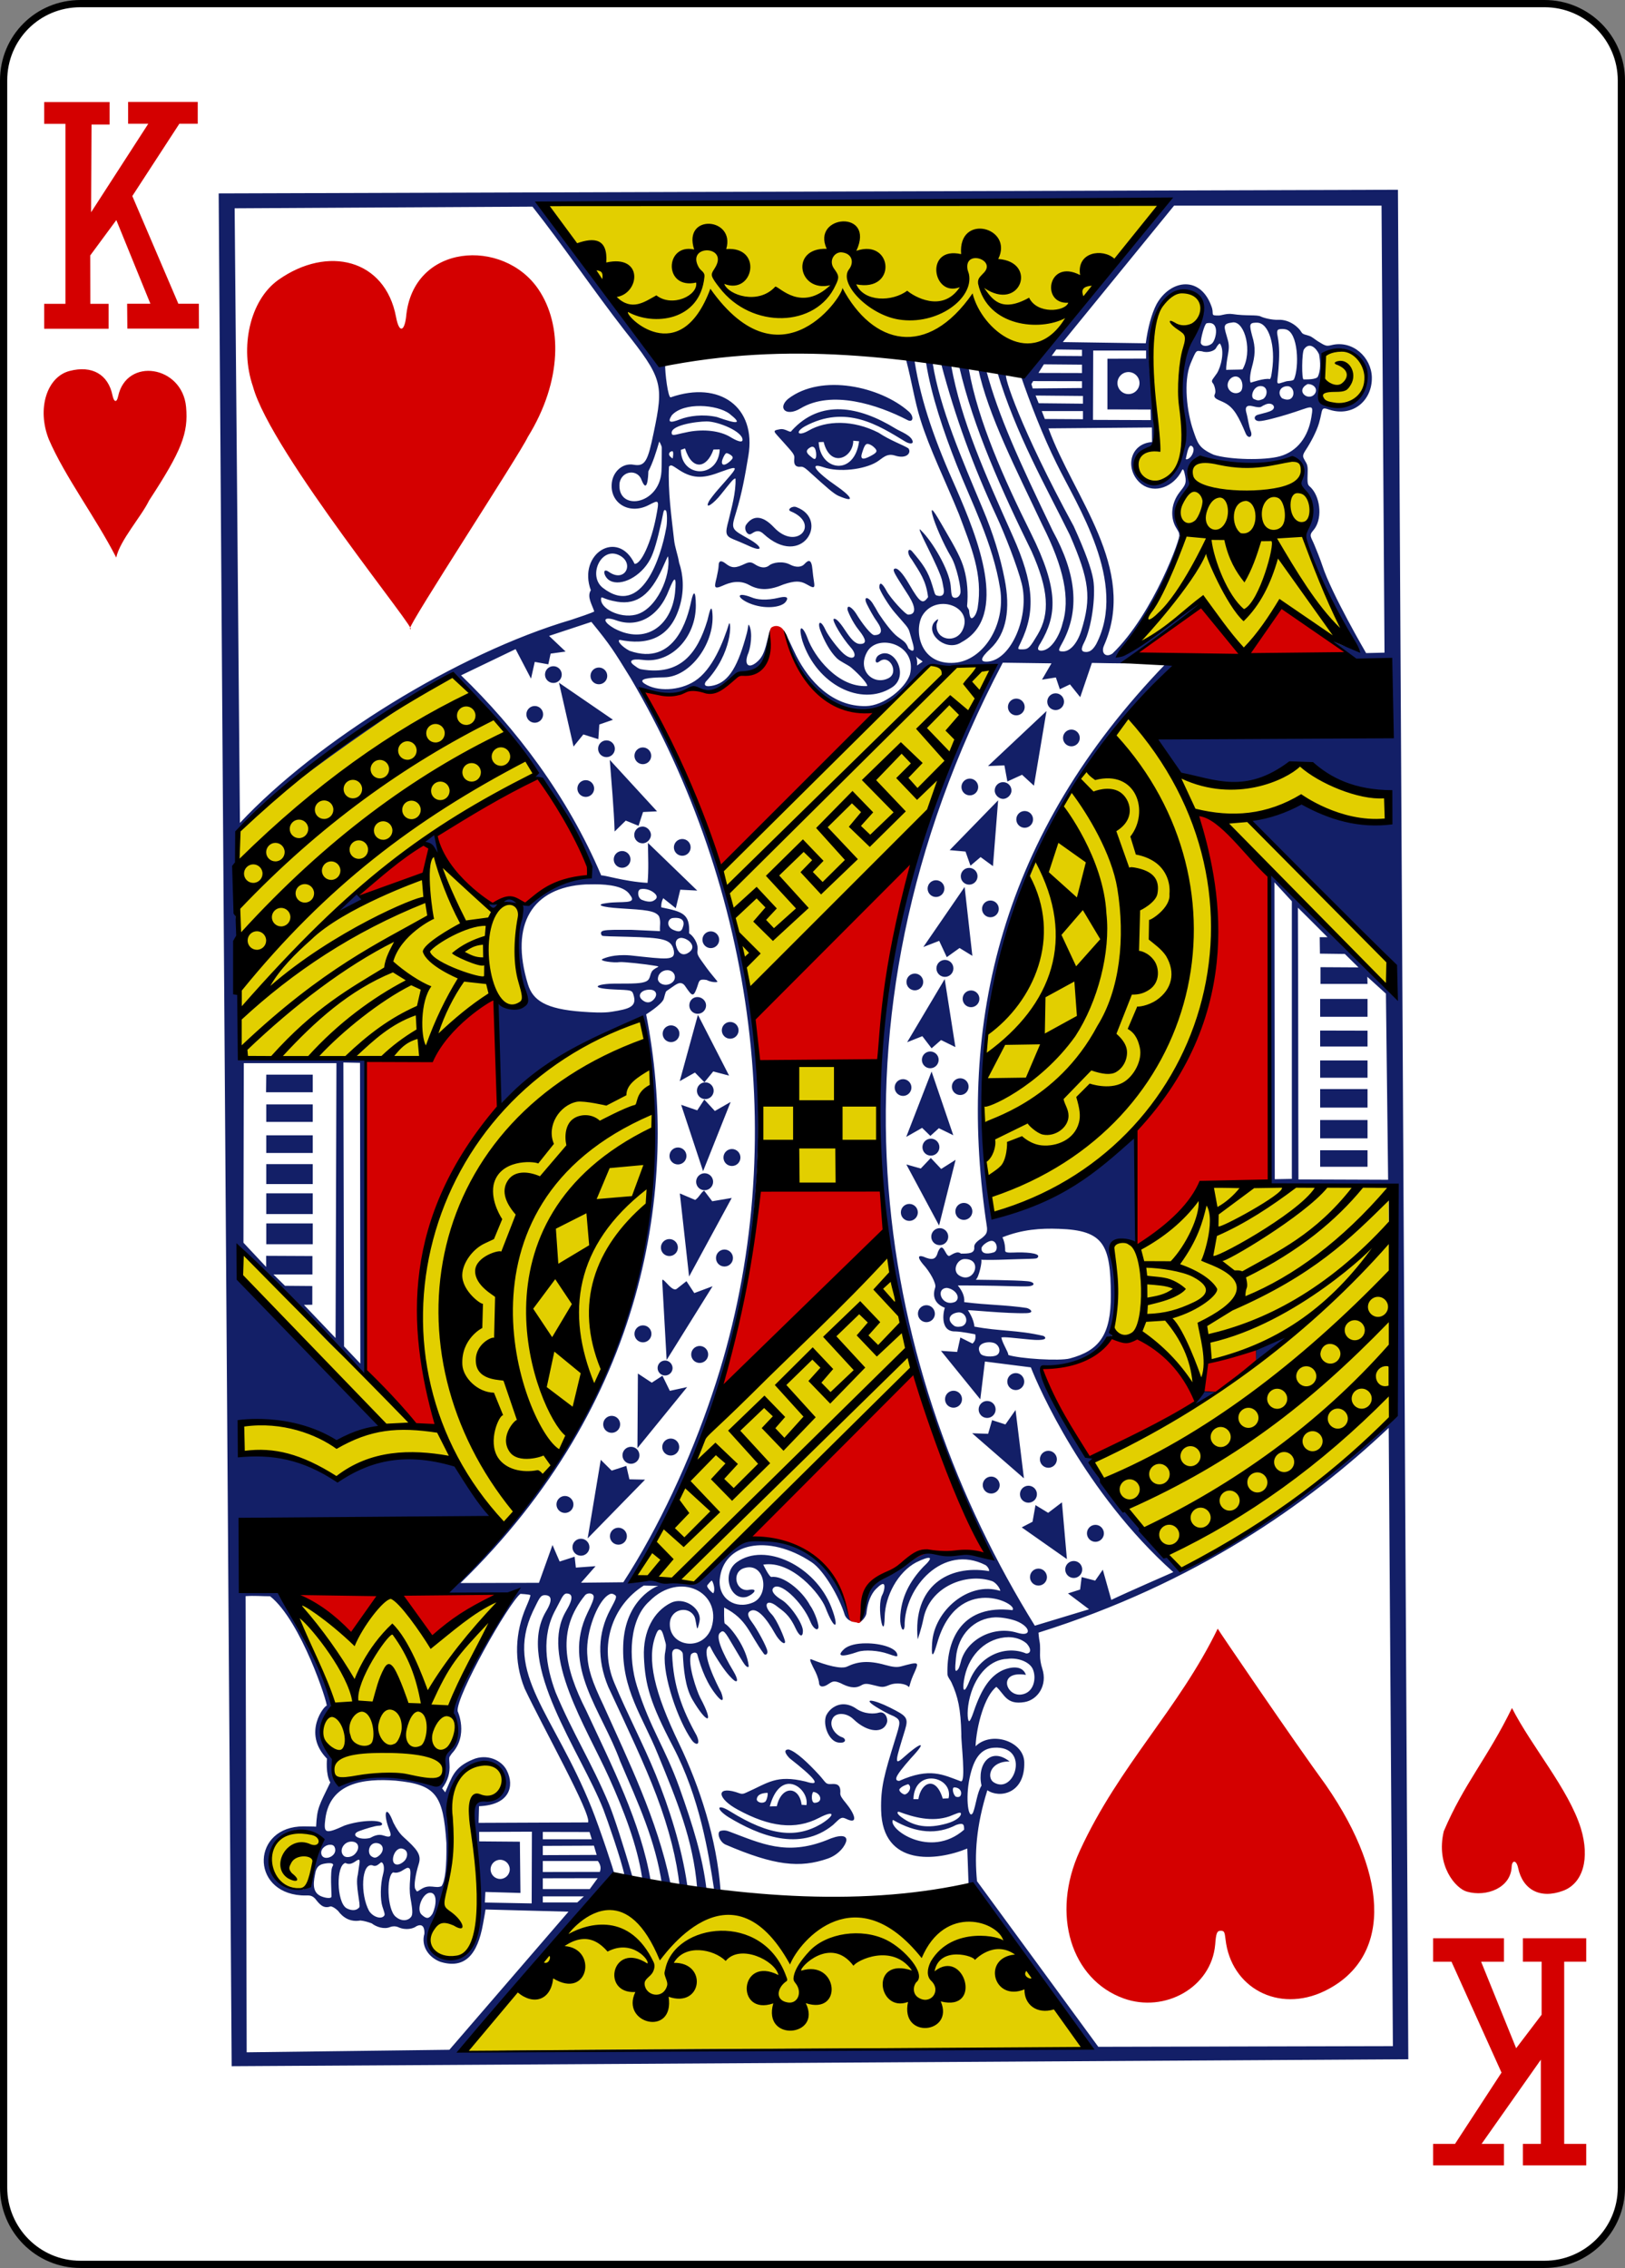 <?xml version="1.0" encoding="UTF-8" standalone="no"?>
<svg
   xmlns:dc="http://purl.org/dc/elements/1.1/"
   xmlns:cc="http://creativecommons.org/ns#"
   xmlns:rdf="http://www.w3.org/1999/02/22-rdf-syntax-ns#"
   xmlns:svg="http://www.w3.org/2000/svg"
   xmlns="http://www.w3.org/2000/svg"
   height="312.797"
   width="224.197"
   xml:space="preserve"
   enable-background="new 74 -106.5 744.1 1052.4"
   viewBox="74 -106.5 224.197 312.797"
   y="0px"
   x="0px"
   id="svg4423"
   version="1.1"><rect x="74" y="-106.5" width="224.197" height="312.797" fill="#808080" stroke="none"/><defs
     id="defs16" /><g
     transform="translate(-259.949,-369.844)"
     id="layer1"><g
       transform="translate(-735.7,-136.724)"
       id="g3889"><g
         transform="translate(-1694.353,22.067)"
         id="g13731"><path
           style="fill:#ffffff;stroke:#000000;stroke-width:0.997"
           d="m 2775.1,378.5 202,0 c 5.9,0 10.6,4.8 10.6,10.6 l 0,290.6 c 0,5.9 -4.8,10.6 -10.6,10.6 l -202,0 c -5.9,0 -10.6,-4.8 -10.6,-10.6 l 0,-290.6 c 0,-5.9 4.7,-10.6 10.6,-10.6 z"
           id="rect6969" /></g><g
         transform="matrix(0.152,0,0,0.152,863.034,565.959)"
         id="g3002"><path
           style="fill:#e2cf00"
           d="m 1898.9,629.9 351.8,7.5 c 31.2,42.8 93.7,130 93.7,130 l -568.4,7.5 122.9,-145 z m -147.2,29.7 c 15.2,-30.5 18.1,-59.8 15.2,-102.2 -2.3,-32.5 18.2,-57.8 39.3,-48.1 16.3,7.5 8.8,38.2 -8.1,31.7 -6.5,-2.5 -12.1,-0.2 -11.3,14.4 1.5,36 11.1,76.5 2.9,111 -5.7,33.6 -52.1,18.1 -38,-6.8 l 0,0 z m -142.4,-46.9 c -17.9,-26.7 14.2,-51.7 34.3,-39.4 9.5,4.4 8.2,14.1 -3.8,8.9 -16.8,-7.2 -34.8,18.2 -20.2,28.4 6.7,4.7 9.3,4.1 4.2,-1.8 -13.6,-15.7 21.2,-22.7 20.2,-12.3 -2.4,12.6 -2.7,17.9 -3.8,20.4 -7.3,11 -20.9,5.3 -30.9,-4.2 z m 49.9,-112.3 c -19.3,-24 2.8,-42.9 2.5,-42.2 5.7,-6.2 -46.1,-102.2 -39.5,-102.8 65.5,-6.9 131.6,-1.7 197.2,0.3 0,0 -35,62.5 -48.9,93.5 -5.6,12.5 7.5,27.1 2.1,36.4 -16.9,18.3 -6.4,38.7 -16.9,39.6 -29.5,-3.8 -58.7,-8.6 -91.5,-2.1 -2.4,-0.1 -2.6,-13.8 -5,-22.7 z m 283.4,-667.3 c 33.1,167.5 -15.7,345 -127.6,462.1 -15.8,-15.1 -27.9,-43.7 -43.6,-62.4 -43.7,-13.1 -75.2,2.3 -105.8,17.4 -27.2,-15.6 -57.9,-24.8 -87.8,-24.4 l -1,-25.9 c 30.3,-0.6 62.2,2.1 89.2,18.7 l 42.2,-17 -131.6,-135.6 1.8,-23.2 159.5,160 20.5,0.7 c -45.1,-119.2 -5.6,-308.7 184.2,-370.4 z m 222.4,210.1 23.1,109.4 c 0,0 -121.9,130.6 -197.3,192.5 L 1934,340 c 0,0 77.6,-137.2 63.4,-126.7 L 2165,43.2 Z m 458.4,150 c -54.1,60.3 -118.8,98.6 -190.7,140.8 -28.7,-31.9 -63.6,-67 -83.7,-98.4 62.7,-33.3 122.4,-59.1 183.8,-117.4 -3.4,3.8 -78.3,29 -78.1,26.1 -2.7,12.4 -1.1,20.1 -13.3,23.4 -14.4,-20 -28.4,-36.3 -51.2,-45.3 -9.5,0.9 -22.2,-5.4 -22.2,-5.4 6.4,-1.3 3.6,-78.2 0,-79.1 0,0 1.9,-2.3 18.5,-1.9 29.8,-2 49,-37.8 67.5,-50.1 57.7,-4.7 108.9,0.9 165.7,-0.6 -0.3,68.4 3.7,139.4 3.7,207.9 l 0,0 z M 2256.8,19.8 c -1.5,-2.9 -16,-116.3 -2.2,-187.5 2.5,-16.7 29,-22.3 34.1,-34.8 8.4,-27 -4.2,-60.4 2.4,-90.7 6.8,-30.8 21.4,-48.2 34.2,-71.1 13.9,-24.8 33.8,-55.8 55.8,-74.3 6.5,-6.3 29.1,14 45.9,49 49,30.7 111.9,-8.9 111.9,-8.9 0,0 24.4,19.8 79.6,30.6 l -0.9,21.3 c -0.3,6.2 -62.1,-6.6 -75.3,-19 0,0 -46.1,15.3 -46.1,18.1 0,11.9 121.7,124.1 121.7,124.1 l 0.7,27.7 c -18.2,-25.3 -160.9,-146.7 -160.9,-146.7 31.5,184.9 -44.1,300 -200.9,362.2 l 0,0 z m -204.2,-36.2 -2.7,-108.8 104,1.2 4.3,109.9 -105.6,-2.3 z m -475.7,-117.5 c 2.8,-3.9 -4,-202.8 -3.6,-202.8 66.2,-65.5 130.9,-102.1 195.8,-141.9 29.3,28.9 54.3,53.3 75.9,88.3 l -89.5,54.9 c 3.4,13.4 -5.4,18.2 52.3,70.2 1,-3.6 20,-14.2 23.3,1.7 -7.8,33.5 3.5,61.9 5,79.9 -7.9,10.5 -25.5,-0.8 -25.5,-0.8 -11.4,-11.8 -56.1,46.6 -68.8,53.1 -55.8,-2.1 -168,1.7 -164.9,-2.6 l 0,0 z m 626.3,-354.7 c 0.7,-0.7 56.6,0.4 55.8,2.4 -10.2,27.2 -35.4,75.4 -58.6,131 -26.6,47.4 -63.6,75.3 -95.1,106.4 -25.2,24.8 -47.7,64 -64.9,53.8 -10.5,-33.6 -12.9,-63.5 -24.5,-100.8 -5.3,-22.1 26.9,-36.5 187.3,-192.8 z m 244.5,-186.5 c 20.5,8.7 78,4.1 87.1,0.2 11.7,7.9 4.4,18.4 2.9,24.3 12,15.1 18.6,20.5 4.9,44.9 -3.1,0 41.9,100.9 43.1,101 0,0 -47.6,-22.5 -64.4,-37.7 l -32.8,43.4 -38.1,-49 c -0.1,4.4 -73.5,52.9 -74.3,50.5 -2.3,-2.3 67,-76.5 53.2,-120.1 -3.3,-10.5 4.3,-21.2 9.4,-30.4 3.6,-6.4 -1.2,-18.7 9,-27.1 z m -38.1,-9.1 c 3.1,-3.5 -17.8,-94.8 4.9,-131.6 9.6,-13.4 26.9,-14.1 34.2,-3.1 5.5,15.2 -11,36.5 -14.3,46.8 -10.7,28.9 5.2,67 -2.6,94.3 -23.3,59.6 -64.5,-5.8 -22.2,-6.4 z m 155.2,-40.5 c -12.3,0.5 -3.7,-36 -1.7,-46.5 -0.1,-2.1 22.5,-7.3 30.6,7.1 13.1,21.5 -2.7,48.6 -28.9,39.4 z m -146.5,-184.2 -115.7,140.1 c -117,-13.4 -234.4,-21.9 -354,-3.7 l -96.2,-133.6 565.9,-2.8 z"
           id="path3876" /><path
           style="fill:#131f67"
           d="m 2628.2,-919.2 -1070.4,3.3 11.8,1699.3 1068,-6.3 -9.4,-1696.3 z m -246.2,10.4 c 11.7,0 23.5,0 35.2,0.1 l -128.2,157 -3.2,1.1 c 8.5,24.9 20.7,56 32.4,79.5 18.5,38.1 65.1,108.2 36.1,164.2 -2.8,4.8 -5.5,7.1 -9.1,7.1 -4.9,0 -4.8,-2.9 -1.9,-8.5 6.5,-12.4 10.9,-41.7 8.3,-57.3 -1.7,-9.9 -7.2,-25.2 -17.7,-48.3 -48.7,-89.5 -63.9,-137.3 -61.2,-137.3 -0.6,-0.4 -1.7,-1 -3.5,-1.4 l -4.8,-1.6 c 16.9,56.6 44.3,104.2 66,148.3 17.8,41 19.7,56.8 10.4,86.7 -3.6,11.5 -10.1,18.9 -16.5,18.9 -4.8,0 -4.5,-1 -1.3,-6.8 17.1,-30.5 13.1,-63.8 -8.1,-102.5 -30.8,-64 -49.3,-104.4 -60.3,-145.4 -0.3,0 -5.6,-1.8 -7.5,-2.3 9.1,42.7 34.7,92 58.4,142.4 19.6,38.8 25.3,67.1 18.2,89.4 -2.3,9.7 -9.7,24.1 -19.1,24.5 -3.7,0 -4.2,-1.9 -0.8,-6.9 14.6,-24.9 17.1,-47.8 -8.9,-100 -23.9,-48 -48,-101.7 -56.2,-148.6 -0.5,-3.8 -10.9,-8.4 -8.7,-2 12.9,55.4 38.5,112.1 65.7,167.5 15.3,34.3 16.9,56.3 5.4,75.5 -6.4,10.7 -8.1,13.2 -12.9,13.3 -5.7,0.1 -5.6,0.3 -2.4,-6.2 13.9,-28.9 11.6,-54.3 -7,-96.1 -25.5,-57.2 -46.9,-104.6 -56.1,-155 -1.6,-0.5 -10.3,-3.8 -9,-1.3 12.7,48 29,92.5 50,137.6 7.3,15.6 19.2,46 23,61.3 7.3,29 -9.1,68.8 -30.5,70.8 -8,0.7 -7,-3.2 1.9,-11.5 15.3,-14.2 18.3,-36.9 13.1,-63.2 -3.9,-20.2 -10.6,-42 -19.9,-64 -18.7,-44.6 -39,-91.3 -45.5,-132.5 0.2,-3.7 -8.4,-3.7 -5.9,0.2 4.6,29 15.7,62 27.8,92.6 13.2,33.5 32.9,71.1 39.4,112.2 5.3,33.7 -15.8,65.4 -41.4,67.3 -30.8,2.3 -36.9,-28.1 -29.5,-42.3 12.1,-21.3 47.2,-9.1 36.8,12.6 -6,12.5 -24.3,9.2 -23.6,-4.5 -0.2,-1.2 1.8,-5 1.4,-5.2 -0.6,-0.4 -3.3,2.1 -4.2,3.6 -6.2,11.1 12.5,26 25.5,17.1 43.6,-23.5 14.2,-95.4 -4.8,-139.2 -18.4,-40.9 -31.9,-77.8 -37.8,-115.6 -1.6,-1.1 -8.8,-2.9 -7.8,-1.6 5.3,20.2 7.7,37.2 13,54.2 8.2,26.6 23,56.4 35.1,86.2 10.9,29.4 21.9,54.3 16.9,84.9 -0.5,2.8 -1.6,6.2 -3.6,8.3 -2,2 -3.6,1.7 -4.2,-6.1 -0.2,-1.1 -1.6,-2.5 -1.8,-3.8 1.1,-11.5 0.3,-22.9 -2.7,-33.7 -2.5,-9.1 -7.4,-18.3 -17.7,-35.9 -4,-6.6 -14.6,-26.6 -10.9,-12.7 2.1,7.8 9.4,25.2 16.9,37.8 4.7,7.8 9.6,29.2 8.2,33.3 -1.5,4 -5.1,4.3 -6.8,2.9 -1.5,-1.3 -1.5,-7 -1.9,-10.5 -1.6,-14.5 -16.5,-39.8 -26.8,-49.8 -7.4,-8.3 17.5,35.1 19.3,46.7 0.8,4.9 2.3,8.9 0.6,11.3 -1.1,1.6 -3.3,1.6 -5.5,1 -2.1,-0.5 -2,-2 -4.3,-9.4 -3.8,-12.7 -8.5,-19.2 -18.3,-30.7 -3.4,-3.9 -5.6,1 -0.3,7.4 7.4,11.7 13,19.1 14.8,34.1 -4.8,6.8 -7.2,5.5 -17.2,-11.7 -6.6,-11.4 -10.6,-14.3 -12.3,-14.2 -4.4,0.2 -0.2,5.6 12.1,25 6.4,10.4 6.5,16.8 -0.7,16.8 -2.5,0 -16.3,-15.2 -19.7,-21.7 -2.9,-5.4 -6.4,-9.6 -6.4,-3 0,2.6 8.5,16.6 14.4,23.3 9.2,10.7 11.9,12.8 13.1,17.5 0.6,2.3 1.7,6.2 2.5,8.8 2.4,7.7 1.2,9.9 -3.6,5.8 -2.2,-5.7 -3.9,-6.3 -9.9,-10.7 -5,-3.7 -12,-13.3 -16.5,-20 -1.7,-2.5 -3.2,-5.8 -5,-8.4 -4.5,-8.3 -10.4,-9.1 -6.1,-0.6 2,3.9 5.3,10.3 8.8,15.1 5.8,8.2 4.6,12.5 -2.3,12.5 -2.9,0 -11.2,-10.8 -16.3,-19.2 -3.4,-5.5 -8.6,-9.4 -8,-3.9 0.2,1.4 4.2,11 10.3,18.6 6.6,8.2 7.5,12.6 1.1,12.5 -4.4,0 -8.2,-4.2 -13.8,-12.7 -5.3,-8.1 -8.6,-10.9 -10.1,-10 -1.9,1.2 7.6,17.2 15.4,25.9 7.4,8.3 2,13 -6.5,5.6 -4.6,-4 -13.8,-15.9 -16.4,-21.5 -4.6,-10.1 -7.6,-7.3 -4.6,0.7 3.3,8.8 8.4,18.5 14.7,24.8 3.3,3.3 10,5.9 13.3,8.7 9.3,8 15.2,15.4 14.4,16.7 -26.5,1.5 -48.2,-26.7 -54.2,-43.7 -4.2,-11.2 -9,-12.9 -4.5,3 12.9,39.3 53.1,59.8 81,42.1 16.8,-10.6 2,-38.3 -11.8,-29.4 -3.7,2.4 -3.9,9.3 0.8,5.6 8.9,-6.9 17.9,10.1 8.2,15.2 -13.7,7.1 -28.9,-6.8 -19.6,-23.6 9.2,-17.3 46.1,-7.4 38.9,20.5 -4.4,12.5 -23.5,28.2 -39.9,28.5 -30.5,0.6 -51.6,-22.7 -63.3,-45.8 -1.5,-3 -4.2,-8.8 -6.4,-13.5 -1.9,-4.1 -3.5,-7.2 -3.6,-7.1 3.4,27.9 30.2,62.5 54.2,68.2 39.9,9.3 50.8,-14.3 76.8,-38.8 0,0 19.1,2.5 19.7,2.1 1.8,-1.1 37.1,-2.6 38.1,-1.7 -142.7,257.8 -131.8,563.9 -9.1,796.3 8.1,17 9.5,13.8 -3.9,10.3 -13.9,-3.6 -26.5,1.9 -37.8,-0.7 -23.3,-4.7 -28.3,11.1 -46.2,19.6 -22.4,8.4 -17.3,23.9 -22.6,38.9 -1.7,2.3 -2.9,4.2 -2,3.9 1.5,-0.5 6.2,-4.9 6.6,-8.8 0.9,-9.9 4.5,-17.7 8.5,-21.7 3.8,-3.8 6.5,-5.7 7.5,-4 0.7,1.3 0.2,5.7 -1.7,9.3 -5.4,10.2 1.8,44.4 2.2,20.1 0.4,-19.3 12.1,-40.8 28.5,-49.6 13.1,-6.4 17.2,-5.8 6.5,4.1 -12.2,12.9 -20.4,28 -20.9,46.7 -0.2,7.8 2.9,14.2 4,7.3 -0.5,-35.7 35.3,-75.4 73.6,-55.6 1.9,1.4 3.5,4 3,5.4 -37.1,-6.2 -69.4,14 -64.7,61.9 0,0 3.3,-9.4 5.2,-18.7 5.8,-29.3 39.1,-42.1 62.4,-34.1 4.4,1.8 7.8,8 7.2,8.8 -28.5,-8.9 -59.8,17.9 -61.7,47.1 -0.6,9.5 -0.4,17.6 4.5,0.5 18.4,-64.7 75.3,-35.4 68.3,-30.1 -44,-5.2 -59.9,24.3 -58.9,58.4 0.6,3.1 2.2,4.2 3.6,7.1 5.9,12.9 8.5,23.9 9,47.2 -0.4,6 4.5,44.3 -0.5,42.6 -16,-5.9 -28.1,-12.8 -55.8,-0.4 -2.5,0.1 -3.3,-1.2 -2.5,-3.4 1.1,-2.9 5.5,-8.6 13,-17.1 17,-18.1 7.2,-13.2 -6.7,-0.7 -9,8.1 -7.1,2.6 1.4,-25.1 3.4,-11.2 1.3,-12.6 -13.5,-20.1 -15.3,-7.7 -25.8,-8.9 -12.9,-0.8 5.1,3.1 10.5,6.3 16.3,8.6 6.8,3.7 6,5.2 1,21.4 -9.7,31.4 -13.1,42.8 -12.6,63.9 1.2,51.3 50.3,46.2 78.2,34.7 l 1.2,33.8 105.5,147.4 c 0,0 -367.7,-0.4 -564.5,2.8 11.2,-26.9 130.2,-140.8 137.3,-161.1 0.7,0.1 -13.2,-41.6 -20.5,-59.8 -34.4,-85.7 -79.6,-121.8 -53.4,-178.1 5.6,-11.2 6.6,-14.9 10.9,-14.9 5.8,0 7.7,3.9 1.1,14.8 -28.1,47 31.9,128 52.1,179.7 3.2,8.3 16.8,47.1 19.2,60.1 0.2,4 9.7,5.4 7.1,0.7 -7.5,-26.4 -16.9,-55.3 -21.2,-65.7 -16,-38.2 -32.9,-64.2 -48.5,-101.5 -8.7,-23.6 -13.4,-50.8 0.2,-75.3 4.9,-8.9 6.3,-13.8 9.6,-14.3 2.8,0 4.4,1 4.6,3.3 0.2,2.5 -1.3,6.6 -5,12.8 -23.6,40.1 18.4,104.9 39.2,151.1 13.6,30.1 25.6,61.8 29.9,90.3 0.1,2 2.7,7.2 7.9,3.6 -9,-53.4 -35.5,-105.1 -58.6,-154.9 -19.8,-38.9 -27.2,-72.9 -0.8,-104.9 2.3,-2.2 7.2,-1.8 7.6,1.4 0.2,2.2 -1.5,6.5 -5.7,15 -23.3,48.6 12.8,88 29.7,134.4 16.5,38.7 31.9,71.3 38.1,112.5 4.7,1.8 7,4 7.5,-1.9 -12.1,-58.3 -38.1,-110.7 -60.7,-161.2 -10.4,-21.9 -14.1,-32.5 -14.8,-47.2 -1,-20.2 9.2,-45.8 18.4,-52.5 2.4,-1.7 3.9,-2.1 6,-0.9 3,1.6 2.4,2.7 -3.5,13.8 -11.2,21.1 -12.2,44.9 -1.8,70 18,38.6 33.1,70.3 43.8,98.6 11.7,31 18.3,58 21,82.3 0,0 8,3.5 6.8,-1.8 -5,-34 -16.3,-69.3 -28.4,-99.2 -11.5,-28.2 -25.9,-55.3 -37.6,-83.3 -14.2,-33.5 -2.4,-70.2 26.6,-88.5 l 13.4,0.3 c -0.8,-0.3 -30.5,11.4 -32,53.7 -1.5,40.3 17.7,65 31.5,99.2 16.9,41.2 32,77.2 35.6,121.2 1.3,1.5 8.6,1.9 8.5,1.2 -3.6,-29.6 -12.3,-57.7 -24.6,-92.3 -13.2,-36.7 -26.2,-53 -38.4,-91.6 -8.3,-26.1 -7.1,-61.4 11.3,-77.6 27.5,-27.7 65.9,-8 56.3,23.8 -7.4,22.3 -38.1,17.9 -37.9,-3 0,-13.5 16.6,-17.2 22.2,-7 1.3,2 2.1,10.7 2.7,11 0.6,0.3 2.3,-6.8 2.3,-8.4 0.1,-11.1 -15.1,-20.4 -26.3,-14.8 -15.4,7.7 -25.4,25.5 -24.4,49.2 1.1,25.3 5.7,41.6 26.4,81.2 24.2,46.2 32.2,96.2 37.3,129.8 2.2,-0.9 4.9,0.3 5.8,0 -3.5,-45.9 -18.7,-93.1 -37.5,-132.3 -22.9,-47.5 -29.3,-76.6 -21.6,-97.8 1.1,-3.1 2.2,-5.5 3.6,-5.7 2.6,-0.4 3.3,3.7 5.7,12.2 0.7,2.6 -0.2,6.7 -0.7,9.9 -2,19.5 11.7,60 24.4,78 3.7,5.1 8.5,5 4.4,-4.2 -13.1,-23.5 -21.1,-44.9 -22.2,-73.5 -0.3,-8.4 9.5,-4.6 9.7,-0.4 0.7,13.7 2.1,29.8 8.6,41.2 13.3,22.7 20.7,23.7 7.1,-1.7 -3,-5.9 -11.7,-30.7 -8.2,-39.3 1.9,-1.7 4.3,-2.1 5.5,-0.3 3.8,14 9.2,27.9 18.6,38.8 4.9,5.6 5.8,3.1 3.2,-3.9 -4.3,-8.1 -17.9,-35.3 -11.7,-41.4 2,-1.7 0.8,-0.8 6.3,8.2 7.6,12.4 11.8,17.3 15.5,20.9 4.9,4.8 6.1,1.6 1,-6.9 -10.2,-16.9 -16,-31 -12.4,-34.6 3.5,-3.5 4.4,-1.9 12.4,11.8 3.6,6.1 8.8,15 10.5,17.1 1.8,2.1 3.4,2.6 3.4,0.9 -1.9,-16.5 -16.1,-35.2 -21.8,-38.5 -0.8,-1.5 -0.5,-14.5 -0.5,-14.5 21.3,10.9 22.2,23.3 36.3,42.3 1.5,1.4 3.5,-0.3 2.9,-2.9 -0.5,-3.6 -8.9,-19.4 -14.1,-26.3 -4.1,-5.5 -4.3,-8.6 -0.8,-10.2 5.6,-2.5 13.5,5.8 21.9,20.8 3.9,6.9 9.1,10.9 9.1,7.3 0,-2 -7.2,-19.9 -12.3,-25 -8.3,-8.6 -4.2,-14.6 5.4,-6.7 4.4,3.6 10.3,6.3 16.4,19.5 3.6,7.7 6.6,8.7 6.7,2.5 0,-6.9 -11.6,-23.7 -19.4,-28.3 -6,-3.6 -9.5,-7.6 -7.8,-10.3 5.3,-7.8 26.7,12 34.1,30.4 2.2,5.4 5.9,8.2 6.9,5.8 1.6,-1.2 -2.7,-14.5 -7.2,-20.6 -7.4,-14 -24.8,-27.6 -35.1,-26 -2,0.3 -7.5,-11.2 -7.5,-11.2 26.3,-4.2 51.8,27.1 56.4,38.8 8.6,22.3 13,19.6 5.5,0.1 -14.7,-38.1 -60.5,-59.5 -85.9,-41.1 -14.5,10.5 -5.8,35.6 9.1,31.4 5.9,-2.2 11.6,-8.2 1.2,-6.2 -11.6,1.2 -15.3,-16.4 -3.5,-19.9 19,-5.7 23.3,24.5 8,31.2 -15.9,6.8 -31.7,-3.3 -30.3,-20.7 2.8,-32.9 43.4,-42.4 83.4,-15.8 11.3,7.5 25.1,31.8 29.9,47.3 1.6,5.1 6.9,6.9 7.5,6.2 1.5,-1.5 -11.1,-28.6 -15.3,-35.5 -17.4,-39.7 -80.5,-41.7 -80.5,-39.6 0,0 -24.7,15.5 -46.6,40.9 l -56.3,-5.2 c 143.5,-229.4 154.8,-566.7 7.6,-805.5 1.9,1.2 28.3,8 37.4,0.9 6.7,-3.2 8.6,-4.3 16.1,-1.7 8.4,3 17.2,0.3 26.3,-7.9 6.9,-6.2 7,-8.2 11.4,-7.6 13.1,1.7 21.7,-5.9 24.4,-24.7 1.1,-7.4 1.8,-15 0.7,-13.9 -0.6,0.7 -2.1,7 -3.1,11 -2.6,11 -5.1,15.1 -9.4,18.7 -7.1,5.9 -11.2,2.6 -8.3,-6.4 2.8,-5.8 5.1,-20.7 1.3,-27.5 -0.7,-1.2 -0.8,3.4 -1.8,7.1 -7.8,29.4 -15.9,44.3 -30,47.8 -6.6,1.6 -9.7,0.6 -7.5,-3.2 24.8,-26.3 23.2,-55.5 21.3,-53 -5.3,16.9 -15.1,42 -31.2,52.3 -13.9,8.9 -34.2,9.8 -45.6,2.3 -6.4,-4.3 3.3,-5.5 17.8,-5.7 24.5,-0.3 47.4,-32.9 43.6,-60.4 -0.9,-5.1 -2.3,0.4 -4.3,8.7 -9,29.7 -24.5,50.6 -60,44.4 -2.8,-0.5 -4.6,-2.3 -6.1,-3.3 -5.8,-4 -3.6,-6.7 7.8,-5.2 25.6,3.3 47.9,-20.6 47.8,-49.5 -0.1,-13.9 -2.1,-13.7 -4.3,-3.4 -3.1,14.6 -14.5,59.2 -55.9,44.6 -7.5,-4 -11.5,-9.2 -8.9,-9.9 24.2,4.9 46.3,-0.4 54.9,-32 3.7,-13.6 2.8,-27 -1,-38.1 -1.2,-7.6 -3.8,-13.4 -4.6,-21.1 -2.3,-20.6 -5.6,-43.4 -4.6,-66 2,-2 2.3,-1.5 9.3,3.1 13.7,9 24,6.9 37.9,1.6 17.9,-6.4 16.2,-5.3 -2.4,15.8 -3.9,4.4 -7.8,9.7 -8.3,10.6 -4.8,8.9 4.2,2.4 10.8,-6 9.3,-11.6 11.2,-14.3 13.1,-14.3 0.6,12.6 -3.9,27.8 -6.3,38.1 -3.1,11.4 -3,14 4.3,17 3.2,1.3 9.3,3.8 12.7,5.4 15.3,7.3 13.9,1.4 1.7,-5.5 -16.5,-9.3 -16.6,-8.8 -11.9,-24.2 5.5,-18 8.2,-33.6 11.2,-51.5 7.4,-44.1 -26,-68.4 -70.4,-53 -2.5,1.3 -5.5,-23.2 -5.1,-29.7 0.4,-2.3 -6.7,-1.8 -12.5,-8.9 1.8,-1.6 -65.5,-85.4 -96.8,-136.3 175.7,0 352.1,-3 528.2,-3 l 0,0 z m -109.2,157.6 c 0.4,0.3 0.7,0.5 0.7,0.5 -0.3,-0.3 -0.6,-0.5 -0.7,-0.5 z m 152.2,-153.6 188.3,0 2.7,405.6 -16.7,0.4 c 0,0 -31.4,-53.8 -39.7,-79.3 -2.1,-6.4 -5.7,-15.1 -7.1,-18.5 -3.2,-7.8 -5.4,-8.7 -1.2,-13.5 8.5,-9.5 6.8,-28.8 -1.4,-38.1 -2.6,-3 -3.9,-2 -3.8,-9.3 0.1,-6.3 0.7,-10.3 -1,-13.6 -2.8,-5.4 -4.7,-5.8 -0.7,-11.8 4.2,-6.3 9.7,-16.4 12.1,-24.4 3.8,-12.9 1.1,-15.3 9.6,-12.3 21.2,6.7 38.9,-8.3 38.4,-29.6 -0.5,-17.9 -17.3,-33.9 -36.8,-29 -4.5,1.1 -5.4,0.7 -12.3,-3.6 -2,-1.2 -5,-3.9 -7.6,-4.8 -3.2,-1.2 -5.9,-1.1 -7.2,-3.4 -2.6,-4.5 -10.8,-11.6 -20.8,-11.2 -6.1,0.3 -14,-1.9 -16.1,-3 -3.5,-1.8 -13.2,-0.3 -25.6,-2.2 -5.5,-0.8 -10,1.3 -12.6,1.3 -7.6,0.1 -4.5,-0.8 -6,-6.6 -9.6,-30.1 -37.5,-26.5 -50.3,-3.9 -4.7,8.9 -8.1,22.1 -9.9,35.7 l -75.3,-1.1 101,-123.8 z m -582.4,0.9 c 28.1,35.6 55,75.5 83.3,111.9 34.9,44 36,49.1 26.7,93.4 -5.2,25 -7.5,30.8 -18.1,28.9 -10,-1.8 -18.4,6 -19.8,15.9 -2.5,18.5 15.4,30 33.4,20.7 9.5,-4.9 9.8,-5.4 6.7,10.8 -4.5,23.2 -13.6,43.1 -19.5,42.5 -15.1,-32 -51.9,-9.2 -39.7,24 -3.8,5.8 1.2,13.2 3.1,19.2 0,0 0.1,0.7 -20.9,7.6 -103.2,30.4 -231,109.8 -300.7,184.3 l -4.8,-557.7 270.3,-1.5 z m 592,76.1 c 4.3,-0.1 8.5,1.3 11.9,4.3 9,8 6.9,19.3 -5.6,40.5 -13.1,29.5 -9.5,52.7 -6.5,83.7 -0.1,18 -6.2,35.1 -15.9,42.5 -15.8,12 -35.2,-4.1 -27,-20.3 4.2,-8.1 13.1,-3.4 15.2,-11 0.7,-4.6 0.7,-11.8 1.2,-15.2 -1.9,-13.6 -5.8,-55 -5.8,-69.4 0.2,-12.4 4.2,-27.9 9.9,-39.6 5.5,-9.6 14.3,-15.3 22.6,-15.5 z m 24.8,48.1 c -3.6,3 -9.5,3 -10.2,-0.7 0,-3.9 3.1,-16.2 5.2,-17.6 12.8,-2.9 8.7,15.1 5,18.3 l 0,0 z m 19.3,-19.2 c 10.7,-0.4 17.7,26.8 8.4,42.7 -1.8,0.3 -14.7,0.2 -14.8,0.5 -0.2,-2.8 0.6,-8.5 1.6,-13.9 0.8,-4.6 1.3,-8.2 -0.1,-13.2 -3.4,-12.5 -5.7,-14.9 4.9,-16.1 l 0,0 z m 20.3,0.3 c 0.4,0 0.8,0 1.3,0 10.8,0.1 17,20.9 13.6,43.7 -0.5,3.3 -0.8,6.7 -2,7.5 -4.5,-1.2 -17.1,3.2 -17.3,3.2 -1.2,-1.2 -0.7,-7.7 0.9,-13.5 3,-10.8 3.8,-18 0.3,-29.2 -2.5,-9.7 -2.6,-11.5 3.2,-11.7 l 0,0 z m 27,6 c 11.9,2 12.7,34.8 7.8,45.5 -1.2,1.6 -5.7,1.2 -7.3,1.8 -10.1,2.9 -7.9,4.4 -6.7,-11.7 0.8,-11 1,-19.6 -0.7,-28.7 -0.8,-4 -1.1,-6.8 1.8,-7 1.7,-0.3 3.5,-0.2 5.1,0.1 z m -59.4,12.9 c 4.7,6.5 0.9,21.4 -2.7,27 -4.1,6.1 -5.8,6.6 -3.5,9.3 1,1.1 2.9,6.9 1.7,9.4 -2.3,4.5 3.6,5.3 8.8,8.1 8.6,4.5 12.7,12.7 19.1,27.8 2.2,5.2 6.8,3.6 4.6,-2.1 -1.9,-4.8 -2.6,-11.9 -4,-16.7 -1.4,-4.9 0.1,-7.3 5.8,-5.9 8.5,2.1 7.3,0.1 10.4,-1 6.8,-3.8 11.4,1.6 7.3,4.5 -2.4,1.7 -7.4,2.7 -12.9,4.2 -4.7,1.3 -3.6,5.8 1.1,5.8 4.4,0 17,-3.5 25.2,-6 23.5,-7.1 24.3,-10.9 22.1,2.5 -2.9,17.7 -12.6,30.9 -28.5,35.4 -13.9,3.9 -45.9,3.2 -60.2,-1.4 -13.6,-6.1 -14.5,-10.4 -18.6,-22.3 -5.6,-16.3 -8.9,-43.9 -2.5,-60 5.7,-13.6 5.1,-12.1 10.6,-11.5 4.8,1.7 11.4,-0.2 12.8,-3.2 0.7,-1.4 2.6,-4 3.4,-3.9 z m 90,9.8 c 1.3,7.3 1.5,14.7 -1.1,20.3 -1.5,2.6 -9.7,2.5 -12.9,2.5 -1.9,0.4 -1.7,-24.5 0.3,-27.3 4.9,-7.1 11.1,-1.3 13.7,4.5 z m -238.5,-4.4 23.3,0.3 0,5.7 -27.5,-0.2 4.2,-5.8 z m 81.5,1 0,7.3 -35.1,0.1 0,46 39.2,0.1 0.2,9.6 -52.5,-0.2 0.2,-62.9 48,0 0,0 z m 178.2,-1.5 c 35.9,7.9 19.9,47.6 6.4,50 -16.8,3 -31,1.1 -26.4,-13.7 4.7,-10 1.4,-22.5 2.8,-31.6 3.3,-2.9 11.7,-5.9 17.2,-4.7 z m -271,14 34.6,0.3 0,7.6 -39.5,-0.1 4.9,-7.8 z m 76.8,7 c 5.5,0 10,4.5 10,10 0,5.5 -4.5,10 -10,10 -5.5,0 -10,-4.5 -10,-10 0,-5.5 4.5,-10 10,-10 z m 97.6,4 c 6.4,0.7 7,10.5 4.4,13.4 -3.4,3.3 -9.7,1.9 -11.6,-3.2 -1.7,-4.6 2.2,-10.4 7.2,-10.2 l 0,0 z m -184.1,4.2 44.3,0.1 0,6.2 -44.7,0.4 -1.2,-4 1.6,-2.7 z m 249.1,2.7 c 6.1,-0.1 9.9,5 6.1,9.4 -5.8,6.4 -17.6,-3.4 -6.1,-9.4 z m -471.5,13.4 c -9.9,8.4 -2,16.6 11.2,8.7 28.3,-17 70,-3.5 97.2,10.6 5.3,2.7 6.1,-3.6 0.8,-8 -25.1,-22.1 -78.6,-34.8 -109.2,-11.3 z m 428.8,-11.6 c 6.9,0 6.8,8.6 2.4,11.7 -4.4,1.9 -5.2,1.4 -8.2,0.2 -4,-1.5 -1,-11.9 5.8,-11.9 z m 24.5,0.1 c 8.2,0.4 7.3,16.9 -5.1,10.9 -4.5,-4.7 -1.6,-10.9 5.1,-10.9 z m -228.7,8.5 43,0.4 0,7 -40.2,-0.4 -2.8,-7 z m -277.9,16.5 c 11.8,9.3 8.1,9.9 -11.4,3 -12.7,-2.8 -25.4,-1 -33.4,2.1 -9.4,3.7 -11.6,2.7 -7.5,-3.7 11,-12.2 41.2,-9.7 52.3,-1.4 z m 56.5,15.4 c -1.2,2.9 -5.2,-2.3 -10.7,-1.3 -7.8,1.4 -5.5,1.8 2.7,11.2 8.2,9.3 10.9,11.6 10.4,15.2 -0.7,5.3 0.8,8.2 6,7.6 2.5,-0.3 5.6,2.7 9.4,6.2 13.5,12.2 20.3,18.3 24.6,20.2 17.8,7.7 9.8,-1 -1.6,-8.8 -19,-13.1 -25.6,-21.8 -12.1,-17.2 14.3,5 37.1,2.1 48.3,-4.6 5.5,-3.3 9,-8.4 16.8,-5.9 10.9,3.5 15.1,-2.9 12.1,-6.6 -5,-3.2 -16.3,-7 -27.1,-14.2 -23,-11.7 -47.2,-11.3 -63.4,-1.9 -9.5,5.5 -12.8,1.6 -3.5,-3.8 37.4,-20.2 67,-0.9 90.9,13.6 4.1,2.5 7.1,2.3 7.1,0.5 -0.6,-5.8 -11.3,-9.4 -15.6,-12.1 -33.2,-20.4 -68.2,-26.9 -94.3,1.9 l 0,0 z m 227,-17.8 37.4,0 0,7.4 -34.6,-0.2 -2.8,-7.2 z m -304.1,9.4 c 10.4,0 32.9,9.2 32.5,16.9 -0.4,2.9 -6.1,0.3 -11,-2.7 -9.5,-5.8 -24,-7.3 -37.7,-4.8 -10.5,2 -13.8,3.7 -15.3,2.4 -3.6,-8.1 21.9,-11.8 31.5,-11.8 l 0,0 z m 404.1,5.5 0.1,13.2 c -20.3,1.5 -24.5,24 -11.4,36.6 10.7,10.3 28.3,6.2 37.2,-8.4 1.5,-2.6 1.7,-4.2 2.7,-2.9 0.6,0.8 1.1,3.3 1.6,5.7 1.4,6.9 -0.6,8.7 -5.2,14.7 -7.4,9.6 -8.4,21.7 -3.8,30.7 1.3,2.5 4,6 3.5,7.7 2.6,-0.1 -23,71.7 -60.5,107.8 -6.3,4.2 -10.8,-0.7 -7.6,-7.5 30.5,-69.7 -27.9,-134.5 -50.5,-196.8 l 93.9,-0.8 0,0 z m -271.1,12 5.3,0.5 c -4.3,32.1 -35.5,26.9 -36.7,0.8 l 4.5,-0.2 c 6.1,24.4 26.9,14.4 26.9,-1.1 z m -176.1,0.7 c 0,0 2.2,3.6 2.3,5.6 0,7.5 -0.1,18.3 -0.3,21.6 -1.8,30.9 -41,36.6 -38,10.2 2.3,-11.2 16.5,-12.5 20,-2.3 5.1,12.8 6,-3.1 6.1,-8 4.1,-7.9 7.1,-17.4 9.9,-27.1 l 0,0 z m 189,2.2 c 1.6,0 4.5,1.4 6.8,3.9 2.6,2.8 1.6,4.2 -4.4,7.3 -6.5,3.4 -9.5,3.1 -7.1,-3.7 1.4,-4.3 2.6,-7.6 4.7,-7.5 z m 293.3,1.6 c 0.9,0 3.2,1.2 2.6,4.6 -0.9,5.6 -5.7,8.8 -7,7.5 0.8,-3 1.8,-10.9 4.4,-12.1 z m -340.1,10.8 c -0.8,2.3 -2.1,1.3 -5.5,-1.6 -3.8,-3.2 -3.6,-5.3 0.3,-7.6 5.5,-3.3 5.9,7.1 5.2,9.2 z m -118.8,-8.3 c 6.5,20.7 19.9,18 25.8,1 l 5.7,-0.1 c -1.3,26.6 -35,26.1 -35.3,0.4 l 3.8,-1.3 z m -11.8,2.5 c 2,-0.3 0.6,6.6 0.6,6.6 0,0 -5.5,-2.9 -2.3,-5.9 0.4,-0.3 1.4,-0.6 1.7,-0.7 l 0,0 z m 49.5,1.8 c 0.7,0 2,0.5 3.4,1.4 3.3,2.2 2.7,3.4 -1,6.6 -5.8,4.8 -8.4,2.1 -5.3,-4.3 1.2,-2.5 2.1,-3.7 2.9,-3.7 z m 430.4,4.5 c 2.4,-0.2 5.9,1 13.1,2.9 19.9,5.3 46.6,5.1 69.3,-1.2 7.2,-2 12.5,10.6 8.6,19.8 -1.7,4 -1.4,4.5 3.8,10 7.4,7.7 8.6,20.1 3,31.4 -4.1,8.2 -3.8,7.5 1,21.5 2.2,6.4 5.1,13 5.6,14.8 6.1,20.7 21.3,45.1 30.5,65.6 9.2,14.4 -16.5,0.2 -16.5,0.2 0,0 6.9,9.3 16.1,16.2 8.9,6.8 26.5,2.2 34.5,10.4 1.9,2.6 -1.8,57.5 -3.7,59 -79.3,-3.7 -211.5,-0.8 -211.5,-0.8 l 24.8,38.6 c 39,15.6 76.3,11.7 111.9,-10.8 -0.9,3.2 43.4,24.9 79.7,27.2 l 0.2,26 c -27,-3 -54.3,-3.6 -79.3,-19.4 0,0 -23,9.6 -46.1,16.8 l 129.2,133.6 0.1,22.3 c 0,0 -55.2,-51.5 -111.9,-109.5 l 1.2,285.3 111.8,2.2 c -3.5,74.3 -2.1,121.5 -1.3,206.5 -52.8,54.2 -125.5,108.4 -192.7,141 -31.7,-30.6 -57.9,-63.7 -80.8,-99.1 -0.5,-0.7 2.3,-2.2 1.8,-2.9 -0.7,-1.1 -4.7,-1.5 -5.4,-2.6 -14,-20.8 -46.4,-78.5 -41.3,-79.8 9.9,0.7 56,-5 65.1,-32.6 0.1,-1.7 -1,-6.7 0.3,-12.4 3.2,-15 4.9,-37.7 -0.6,-52.1 -9.9,-26 19.9,-17.7 20.9,-15.9 l 0,-98.3 c -38.7,31 -77.8,61.6 -129.6,74.4 -32.2,-162.3 18.9,-364.1 164.4,-501 l -8,-0.7 c -149.6,154.8 -188.8,324.9 -163.3,504.2 0,0 0.9,5.6 1.1,7.5 0.3,4.5 -0.7,6.2 -4.7,9.4 -3.8,2.5 -7.2,5.2 -6.9,8.2 0.6,5.8 -4.9,5.9 -12.1,5.9 -3.3,-2.9 -7.8,0.8 -10.5,2.1 -3.8,0.6 -5.6,-14.8 -10.4,-3.5 -1.8,7.1 -5.3,7.6 -13.3,4.1 -5,-1.5 -5.1,1 -0.3,6.8 6.7,7.2 12.3,17.9 11.2,21.1 -2.4,7.2 -1.4,14.5 8.8,18.6 -0.6,0 -6.2,22 9.7,21.4 5,0.1 17.8,2.6 17.8,2.6 0.8,4.2 -0.5,6.6 -2.5,8.4 l -11,-5.5 -2.9,13.1 -14.7,-1 35.7,44 4.2,-34.3 41.7,5.3 c 6.7,17.4 48.8,113.9 129.3,185.8 0,0 -44,19.2 -56.3,25.2 l -7.7,-27.4 -6.9,9.9 -12.3,-3.2 -1.4,11.3 -11,3.5 19.1,14.4 -49.2,14.9 c -140.4,-226.5 -204,-541.1 -29.1,-873.8 l 44.2,0.6 -8.6,14.8 12.6,-2 3.6,10.7 9.2,-4.4 9.3,11.6 10.6,-31.1 c 0,0 31.3,0.7 35.2,0.3 3.1,-0.3 66.2,-53.3 64.8,-55.3 -1,-1.5 -68.7,48.1 -71,46.2 0,0 -6.8,1.6 -1.5,-4.7 9.5,-11.4 16.2,-20 25.9,-36.4 16,-21.7 23.1,-48.2 26.9,-66.1 0.1,-1.3 0.4,-4.1 -0.7,-6.3 -6.1,-12.1 -4.7,-19.9 6.2,-34.2 3.8,-5 4.1,-6.2 3,-9.3 -2.5,-6.9 -0.1,-12.8 4.9,-17.5 2,-1.5 3.2,-2.4 5.1,-2.5 z m -372.3,48.2 c 27.7,11.4 5.5,36.6 -15.1,14.6 -10.8,-11.5 -19.3,-10.8 -25.2,-2.4 -2.6,3.8 1.2,10.5 4.6,8.3 3.2,-2 6.4,-4.3 11.1,0 35.1,32.3 60.3,-12.9 30,-24.2 -3.7,-1.6 -9,2.2 -5.4,3.7 z m -114.2,-1.1 c 0.3,0 0.6,0.1 1,0.4 1.3,0.8 1.4,12.2 0.1,17 -4.4,24.3 -21.7,80.8 -57.3,53.2 -14.1,-11 -1.3,-38.6 15.6,-29.2 13.2,7.3 4.3,24.8 -10,14.8 -6.9,-4.9 -4.7,5.2 1.1,8 9.9,5.2 27.9,-3.7 36.3,-19.6 3.4,-6.3 6.5,-17.5 10.1,-33.6 1.8,-8.1 1.9,-11 3.1,-11 l 0,0 z m 3,42.1 c 2.9,17.6 -10.5,48.4 -29.5,52.9 -14.6,3.5 -32.6,-6 -31.3,-14.8 0.4,-2.6 1.4,0.8 14.6,3 18.4,3 30.2,-6.9 40.8,-29.8 3.4,-7.3 4.8,-11.2 5.4,-11.3 z m 45.9,8.4 c 0,2 -1,7.2 -1.8,10.7 -2,8.2 -3.2,11.4 5.8,7.3 6,-2.7 14.7,-5.5 23.7,-0.5 9.9,5.5 19.4,4.5 31.2,-0.5 10.2,-3.4 15.1,-3.4 20.8,-0.2 10.4,6 6.8,2.2 5.5,-12.9 -0.9,-10.6 -3.8,-9.2 -7.5,-5.2 -2.4,2.6 -7.4,3.2 -12.9,0.3 -6.6,-3.5 -15.7,-1.9 -18.8,0.7 -3.1,2.5 -7.5,2.8 -13.5,-1.2 -4,-2.7 -6.2,-1.3 -11.1,0.9 -8,3.6 -11.1,1.7 -15.5,-1.7 -4,-2.9 -5.9,-2 -5.9,2.3 l 0,0 z m -40,12.6 c 1.1,0 1.2,4 0.4,12.2 -3.4,30.1 -27,46.9 -54.8,32.3 -12.2,-6.9 -10.5,-11.8 1.5,-7.5 19.1,6.9 38.4,-2.8 47.8,-27.5 2.6,-6.3 4.2,-9.5 5.1,-9.5 l 0,0 z m 67.9,21.5 c 13.7,5.7 29,3.9 32.9,-1.2 4.3,-5.7 -2.3,-4.7 -5.8,-3.9 -12,2.9 -20.3,1.8 -25.2,-0.3 -14.3,-5.5 -13.4,0.5 -1.9,5.4 z m -143.4,16.9 c 17.8,21.8 20.2,26.1 35.5,50.8 112.2,190.4 148.1,431 74.3,649.5 -20.2,60.3 -48.8,121.7 -80.8,171.1 l -38.4,0.4 13.2,-15 -17.9,1.3 -1.1,-9.9 -13.6,4.4 -6.5,-15 -12.3,34.3 -71.2,0.2 c 166.7,-162 199.6,-358.4 168.5,-516 0,0 13.9,-8.7 15.9,-13.8 0.5,-1.2 1.5,-6.5 2.5,-7.3 6.2,-4.1 10.3,-8 13.4,-7.2 1.8,0.4 2.7,1.3 3.9,3.1 5.9,8.6 7.1,10 10.3,1.3 2.3,-6.2 1.3,-8.5 8.9,-7.3 4.4,2.4 10.3,2.3 9.8,1.4 -0.4,-0.7 -6.7,-8 -9.7,-12.2 -7,-9.9 -9.1,-11.7 -8.4,-16 1,-6.6 -4.3,-13.7 -7.6,-15.5 0.9,-17.8 -5.9,-19.6 -25.3,-23.6 -0.1,-3.1 0.4,-5.6 1.8,-8.3 l 11.4,9.1 4.1,-16.8 15.4,0.8 -44.8,-43.3 c 0.2,12.2 0.8,24.6 -0.3,36.3 -21,-1.1 -41.7,-7.9 -42,-6.6 -30.8,-72.5 -77.7,-133.9 -127.3,-181.7 l 49.5,-23.8 14,26.8 3.4,-15.2 12.3,2.2 2.1,-9.7 13.6,-1.9 -15,-14.2 38.4,-12.7 z m 294.8,31.3 c 1.9,2.4 3.4,2.5 5.9,4.7 l -5.1,3.6 c 0.3,-3.4 0,-5.1 -0.8,-8.3 z m -329.3,8.9 c -4.2,0 -7.6,3.4 -7.6,7.6 0,4.2 3.4,7.6 7.6,7.6 4.2,0 7.6,-3.4 7.6,-7.6 0,-4.2 -3.4,-7.6 -7.6,-7.6 z m 41.3,1.2 c -4.2,0 -7.6,3.4 -7.6,7.6 0,4.2 3.4,7.6 7.6,7.6 4.2,0 7.6,-3.4 7.6,-7.6 0,-4.2 -3.4,-7.6 -7.6,-7.6 z m -133.1,5.6 c 24.5,20.4 47,46.9 74.4,88.4 l -0.6,5.6 8.3,3.1 c 0,0 45.5,59.8 43.1,86.4 -15.6,3.3 -27.7,-2.5 -55.6,23.6 l -17.9,-3.9 -18.9,4.6 c 0,0 0.2,5.9 4.9,7.9 2,0.9 5.4,-7.4 7.6,-7.2 9.2,1.1 18.4,1.2 16.7,4.1 -1.9,0.8 -6.9,60.3 2.7,72.9 5.3,12.9 1.5,12.8 -3.3,15.2 -5.2,3.4 -21.6,-3.8 -21.6,-3.8 l 3.8,94.4 c 43.2,-49.3 134.6,-82.2 128.1,-78.7 45.8,242.1 -63.1,403.7 -177.2,522.1 l 59.8,0.3 c 0,0 -51.5,82.7 -55.4,105.5 2.9,7.6 11,23.3 -2.7,34.4 -4.6,5.1 -5.1,28.1 -5.1,28.1 -31.4,1.1 -58.7,-9.8 -94.9,2.9 -3.7,1.3 -4.6,-19.7 -4.8,-23.5 -11.1,-10.4 -12.9,-31.6 -3.3,-42.6 3.6,-4.1 2.1,-1.9 -0.9,-15.6 -4.8,-21.9 -20.7,-51.9 -32.8,-71.2 -4,-6.3 -7.9,-13.7 -8.9,-16 -8.7,-10.3 -31.4,-5.5 -34.2,-8.2 -2.5,-2.1 -4.1,-58.1 -1.6,-59.4 89.6,7.1 229.8,-1 229.8,-1 l -37.6,-52.6 c -46.3,-18.1 -110,12.8 -107,14.4 0.2,0.2 -50.9,-27.8 -86.3,-23.9 l 1.2,-27.5 c 31.5,-0.1 60.5,5.7 85.8,20.7 l 43,-16 -131.7,-138.3 1.5,-22.8 c 0,0 33.7,36.1 70.3,74.6 31.4,33.1 43.2,38.6 43.2,38.6 l 0.1,-287.1 -113.4,-0.3 -3,-58.7 -2.9,-5.1 -1.3,-42.1 3.2,-4.3 -1.1,-18 -1.1,-2.6 -1.4,-43 2.4,-3.6 0.4,-27.1 c 54.7,-53.4 196.2,-143.7 196.2,-143.7 z m 96.9,8.2 13.2,57.9 8.9,-11 13.6,4.3 0.9,-13.3 12.4,-4.3 -49,-33.6 z m 450.8,9.6 c -4.2,0 -7.6,3.4 -7.6,7.6 0,4.2 3.4,7.6 7.6,7.6 4.2,0 7.6,-3.4 7.6,-7.6 0,-4.2 -3.4,-7.6 -7.6,-7.6 z m -35.7,4.8 c -4.2,0 -7.6,3.4 -7.6,7.6 0,4.2 3.4,7.6 7.6,7.6 4.2,0 7.6,-3.4 7.6,-7.6 0,-4.2 -3.4,-7.6 -7.6,-7.6 z m -437.1,6.7 c -4.2,0 -7.6,3.4 -7.6,7.6 0,4.2 3.4,7.6 7.6,7.6 4.2,0 7.6,-3.4 7.6,-7.6 0,-4.2 -3.4,-7.6 -7.6,-7.6 z m 464.5,4.6 -53.1,49.9 14.9,-0.6 2.7,14.6 13.3,-6.1 10.8,9.9 11.4,-67.7 z m 22.6,16.8 c -4.2,0 -7.6,3.4 -7.6,7.6 0,4.2 3.4,7.6 7.6,7.6 4.2,0 7.6,-3.4 7.6,-7.6 0,-4.2 -3.4,-7.6 -7.6,-7.6 z m -422,9.8 c -4.2,0 -7.6,3.4 -7.6,7.6 0,4.2 3.4,7.6 7.6,7.6 4.2,0 7.6,-3.4 7.6,-7.6 0,-4.2 -3.4,-7.6 -7.6,-7.6 z m 33,6.4 c -4.2,0 -7.6,3.4 -7.6,7.6 0,4.2 3.4,7.6 7.6,7.6 4.2,0 7.6,-3.4 7.6,-7.6 0,-4.2 -3.4,-7.6 -7.6,-7.6 z m -30,11.3 c 1.5,20.4 3.8,44.6 4.4,65 l 10.1,-9.9 11.6,4.7 4.1,-12.5 12.7,-0.6 -42.9,-46.7 z m 326.8,17 c -4.2,0 -7.6,3.4 -7.6,7.6 0,4.2 3.4,7.6 7.6,7.6 4.2,0 7.6,-3.4 7.6,-7.6 0,-4.2 -3.4,-7.6 -7.6,-7.6 z m -348.6,1.4 c -4.2,0 -7.6,3.4 -7.6,7.6 0,4.2 3.4,7.6 7.6,7.6 4.2,0 7.6,-3.4 7.6,-7.6 0,-4.2 -3.4,-7.6 -7.6,-7.6 z m 378.8,1.8 c -4.2,0 -7.6,3.4 -7.6,7.6 0,4.2 4,7.6 7.6,7.6 3.6,0 7.6,-3.4 7.6,-7.6 0,-4.2 -3.4,-7.6 -7.6,-7.6 z m -4.5,16.5 -44,45.2 14.4,1.3 4.5,12.8 9.2,-7.8 11.2,8.2 4.7,-59.7 z m 24.1,9.7 c -4.2,0 -7.6,3.4 -7.6,7.6 0,4.2 3.4,7.6 7.6,7.6 4.2,0 7.6,-3.4 7.6,-7.6 0,-4.2 -3.4,-7.6 -7.6,-7.6 z m -346.8,14.1 c -4.2,0 -7.6,3.4 -7.6,7.6 0,4.2 3.4,7.6 7.6,7.6 4.2,0 7.6,-4 7.6,-7.6 0,-3.6 -3.4,-7.6 -7.6,-7.6 z m -186.9,4.6 -14.3,11 3.5,-0.5 c 0,0 8.7,10.1 8.7,10.8 0,0.7 5.3,-0.2 5.3,-0.2 l -3.2,-21.1 z m 222.9,6.7 c -4.2,0 -7.6,3.4 -7.6,7.6 0,4.2 3.4,7.6 7.6,7.6 4.2,0 7.6,-3.4 7.6,-7.6 0,-4.2 -3.3,-7.6 -7.6,-7.6 z m -54.6,10.9 c -4.2,0 -7.6,3.4 -7.6,7.6 0,4.2 3.4,7.6 7.6,7.6 4.2,0 7.6,-3.4 7.6,-7.6 0,-4.2 -3.4,-7.6 -7.6,-7.6 z m 315,15.3 c -4.2,0 -7.6,3.4 -7.6,7.6 0,4.2 3.4,7.6 7.6,7.6 4.2,0 7.6,-3.4 7.6,-7.6 0,-4.2 -3.4,-7.6 -7.6,-7.6 z m -30.1,11.2 c -4.2,0 -7.6,3.4 -7.6,7.6 0,4.2 3.4,7.6 7.6,7.6 4.2,0 7.6,-3.4 7.6,-7.6 0.1,-4.2 -3.4,-7.6 -7.6,-7.6 z m 307.2,1.9 15.8,17.2 0,251.9 -15.5,0.3 -0.3,-269.4 z m -616.8,1.8 c 12.9,0 27.3,1.9 31.9,9.7 7.1,8.8 -8,5.4 -20.8,7.3 -11.8,1.4 -4.9,3.8 11.7,4.8 22.9,1.4 31.9,2 35.4,7.2 1.9,4.9 0.5,8.2 0.9,13.5 l -26,-1.2 c -13.5,0 -21.4,-0.2 -25.4,0.8 -3.2,0.8 -2.3,3.4 -1.2,4.5 0.6,0.6 10.9,0.7 23,1 32.6,0.9 39.8,2 42.1,12.4 1.7,9.6 -6.1,8.1 -39.6,4.5 -14.9,-1.2 -22.9,2.3 -25.1,3.3 -3.7,1.8 10.6,3.6 15.3,2.8 2.9,-0.5 24.4,1.9 32.3,3.3 6.7,1 0.8,0.8 -2.6,4.9 -2.2,3.4 -1.5,7.2 -5,9.1 -4.3,2.3 -12.7,2.2 -27.9,2.2 -17.4,0 -25.4,4.2 -1.6,5.3 15.4,0.7 16.3,0.4 17.6,4.8 3.5,11 -3.9,12.9 -19.6,15.4 -7.5,1.3 -18.6,0.6 -27,0 -33.2,-2.4 -44.7,-10.3 -49.2,-24.9 -16.7,-54.6 3.9,-87.9 52.3,-90.6 2.7,0 5.6,-0.1 8.5,-0.1 z m 335.6,2.4 -37.5,54.5 14.4,-5.6 6.9,14.8 11.6,-8.3 11.6,7.1 -7,-62.5 z m -280.5,6.7 c 1.9,2.4 1.1,4.2 -2.1,5.9 -2.7,1.5 -7.3,0.4 -10.4,-0.9 -4,-1.7 -4.4,-8.9 -1.1,-9.7 4.7,-1 10.6,1.2 13.6,4.7 z m -271.5,-2.8 -20.5,19.6 0.6,0.8 27,-10.6 -7.1,-9.8 z m 575.4,8.4 c -4.2,0 -7.6,3.4 -7.6,7.6 0,4.2 3.4,7.6 7.6,7.6 4.2,0 7.6,-3.4 7.6,-7.6 0,-4.2 -3.4,-7.6 -7.6,-7.6 z m 279.1,6.5 c 0,0 19.1,18.9 26.9,26.8 l -7.1,0 0.2,14.9 22.6,0.3 12.4,12.2 -34.5,-0.2 0,15.2 42.7,0 -0.2,-6.5 16.9,15.3 2,168.9 -81.4,-0.3 c -0.3,-83.2 -0.1,-163.4 -0.5,-246.6 z m -558.5,18.4 c -1.2,3.7 -3.8,3.7 -8.3,1.8 -6.6,-2.7 -5.7,-10 -0.7,-10.8 9.5,-1 11.3,3.3 9,9 z m 25.6,3.1 c -4.2,0 -7.6,3.4 -7.6,7.6 0,4.2 3.4,7.6 7.6,7.6 4.2,0 7.6,-3.4 7.6,-7.6 0,-4.1 -3.4,-7.6 -7.6,-7.6 z m -26.8,5.9 c 3,0.2 5.9,1.7 7.6,3.4 4.2,4.2 2.7,8.1 -2,10.6 -5.2,2.7 -8.9,-1 -10.4,-7.2 -1,-4.2 1.4,-6.7 4.8,-6.8 l 0,0 z m 239.3,20 c -4.2,0 -7.7,3.4 -7.7,7.7 0,4.2 3.4,7.7 7.7,7.7 4.2,0 7.7,-3.4 7.7,-7.7 0,-4.3 -3.4,-7.7 -7.7,-7.7 z m -251.9,9.3 c 6.6,0.2 8.6,6.9 5.1,10.5 -4.9,4.9 -12.6,2.8 -13.7,-1.9 -0.3,-5.2 3.9,-8.6 8.6,-8.6 z m 224.6,3.1 c -4.2,0 -7.6,3.4 -7.6,7.6 0,4.2 3.4,7.6 7.6,7.6 4.2,0 7.6,-3.4 7.6,-7.6 0,-4.2 -3.4,-7.6 -7.6,-7.6 z m 27.1,5 -34.1,57.3 13.8,-5.5 8.4,11 8.6,-7.5 13,6.4 -9.7,-61.7 z m -267.8,9.6 c 6.1,0 7.8,4.8 3.4,9.2 -3,3 -6.4,3.1 -9.9,0.3 -5.3,-4.2 -1.2,-9.5 6.5,-9.5 z m 291.7,0.7 c -4.2,0 -7.6,3.4 -7.6,7.6 0,4.2 3.4,7.6 7.6,7.6 4.2,0 7.6,-3.4 7.6,-7.6 0,-4.2 -3.4,-7.6 -7.6,-7.6 z m -248.4,6 c -4.2,0 -7.3,3.4 -7.3,7.6 0,4.2 3.4,7.6 7.6,7.6 4.2,0 7.6,-3.4 7.6,-7.6 0,-4.2 -3.7,-7.6 -7.9,-7.6 z m 565.3,1.7 0,16.2 43,0 0,-16.2 -43,0 z m -564.8,14.4 -16.5,60.2 13.8,-7.8 8.6,8.8 8,-9.8 14.4,3.8 -28.3,-55.2 z m 29.3,6.5 c -4.2,0 -7.6,3.4 -7.6,7.6 0,4.2 3.4,7.6 7.6,7.6 4.2,0 7.6,-3.4 7.6,-7.6 0,-4.2 -3.4,-7.6 -7.6,-7.6 z m -53.7,3.1 c -4.2,0 -7.6,3.4 -7.6,7.6 0,4.2 3.4,7.6 7.6,7.6 4.2,0 7.6,-3.4 7.6,-7.6 0.1,-4.2 -3.4,-7.6 -7.6,-7.6 z m 589.2,4.7 0,14.5 43,0 0,-14.4 -43,-0.1 z m -353.9,19 c -4.2,0 -7.6,3.4 -7.6,7.6 0,4.2 3.4,7.6 7.6,7.6 4.2,0 7.6,-3.4 7.6,-7.6 0.1,-4.2 -3.4,-7.6 -7.6,-7.6 z m 353.9,8.1 0,15.7 43,0 0,-15.7 -43,0 z m -886.6,1.9 15.1,0.3 0.3,272.9 -14.8,-15.6 -0.6,-257.6 z m -6.3,0.6 -0.8,249.4 -28.7,-30.1 7.6,-0.1 0,-17 -24.8,-0.2 -10.5,-10.3 35.4,0 0,-16.7 -42,-0.2 0,10.1 -20.6,-22 0.3,-162.9 84.1,0 z m 540.2,7.6 -23,59.3 14.4,-8.2 7.5,7.3 7.7,-7 13.1,6.4 -19.7,-57.8 z m -603.9,2.8 -0.2,16 42.4,0 0,-16 -42.2,0 z m 629.9,3.3 c -4.2,0 -7.6,3.4 -7.6,7.6 0,4.2 3.4,7.6 7.6,7.6 4.2,0 7.6,-3.4 7.6,-7.6 0,-4.2 -3.4,-7.6 -7.6,-7.6 z m -51.9,0.8 c -4.2,0 -7.6,3.4 -7.6,7.6 0,4.2 3.4,7.6 7.6,7.6 4.2,0 7.6,-3.4 7.6,-7.6 0,-4.2 -3.4,-7.6 -7.6,-7.6 z m -179.5,2.9 c -4.2,0 -7.6,3.4 -7.6,7.6 0,4.2 3.4,7.6 7.6,7.6 4.2,0 7.6,-3.4 7.6,-7.6 0,-4.2 -3.4,-7.6 -7.6,-7.6 z m 558.1,6.1 0,16.8 43,0 0,-16.8 -43,0 z m -559,9.5 -6.4,9.8 -14.6,-5 19.9,60.2 25,-62.8 -14.3,8.2 -9.6,-10.4 z m -397.6,4.4 0,15.9 42.2,0 0,-15.9 -42.2,0 z m 956.6,14.2 0,16.6 43,0 0,-16.6 -43,0 0,0 z m -956.6,13.9 0,16 42.2,0 0,-16 -42.2,0 z m 603.3,3 c -4.2,0 -7.7,3.4 -7.7,7.7 0,4.3 3.4,7.7 7.7,7.7 4.2,0 7.7,-3.4 7.7,-7.7 0,-4.3 -3.5,-7.7 -7.7,-7.7 z m -229.6,8 c -4.2,0 -7.7,3.4 -7.7,7.7 0,4.3 3.4,7.7 7.7,7.7 4.2,0 7.7,-3.4 7.7,-7.7 0,-4.3 -3.4,-7.7 -7.7,-7.7 z m 49,1.4 c -4.2,0 -7.7,3.4 -7.7,7.7 0,4.3 3.4,7.7 7.7,7.7 4.2,0 7.7,-3.4 7.7,-7.7 0,-4.3 -3.5,-7.7 -7.7,-7.7 z m 533.9,1.1 0,15 43,0 0,-15 -43,0 0,0 z m -353.4,7 -9.1,9.6 -13.1,-3.7 29.7,55.4 15,-59.6 -13.1,8.3 -9.4,-10 z m -603.2,5.6 0,18.1 42.2,0 0,-18.1 -42.2,0 z m 397.9,8.3 c -4.2,0 -7.7,3.4 -7.7,7.7 0,4.3 3.4,7.7 7.7,7.7 4.2,0 7.7,-3.4 7.7,-7.7 0,-4.3 -3.5,-7.7 -7.7,-7.7 z m -0.5,15.7 c -3.3,2.3 -4.7,6.4 -8.1,8.5 l -13.9,-5.9 8.4,75.4 38.7,-71.3 -17.7,3 -7.4,-9.7 z m -397.4,2.5 0,18.8 42.2,0 0,-18.8 -42.2,0 z m 633.2,8.7 c -4.2,0 -7.7,3.4 -7.7,7.7 0,4.3 3.4,7.7 7.7,7.7 4.2,0 7.7,-3.4 7.7,-7.7 0,-4.3 -3.5,-7.7 -7.7,-7.7 z M 2184.7,1 c -4.2,0 -7.7,3.4 -7.7,7.7 0,4.3 3.4,7.7 7.7,7.7 4.2,0 7.7,-3.4 7.7,-7.7 0,-4.3 -3.5,-7.7 -7.7,-7.7 z m -583.7,17.7 0,18.9 42.2,0 0,-18.9 -42.2,0 z m 611.3,4.3 c -4.2,0 -7.7,3.4 -7.7,7.7 0,4.3 3.4,7.7 7.7,7.7 4.2,0 7.7,-3.4 7.7,-7.7 0,-4.3 -3.5,-7.7 -7.7,-7.7 z m 108.1,0.6 c 41,1.3 47,14.5 47.2,60 0.2,36.3 -10.6,50.5 -37.1,57.6 -9.6,2.6 -45.7,0.2 -55.9,-3.1 -0.2,-3.1 -5.3,-10.3 -6.4,-15.9 2.6,-0.7 10.8,0.4 26.4,1.9 12.6,1.2 15.9,-0.8 11.9,-3.3 -23.8,-5.6 -40,-4.1 -62.8,-8.5 -0.3,-6.8 -5.8,-14.8 -5.8,-14.8 1.2,-0.5 35.2,3.2 53.2,2.6 7.9,-0.3 3.1,-4 0,-4.7 -20.9,-3 -34.5,-2.5 -56.6,-5.3 0.6,-5.7 -2.3,-10.8 -5.8,-15.1 0,0 11.2,-0.1 34.3,0.3 12.1,0.2 22.7,0.7 28,0.5 8.9,0 8.1,-4.2 0.4,-4.7 -9.4,-1 -46.5,-1.3 -46.5,-1.3 2.8,-1.3 6.4,-17.9 4.9,-18.1 0,0 9.6,0.2 15.7,0 29.7,-1.1 34.8,-0.6 35.4,-1.8 3.9,-3.6 -6.6,-5 -17.6,-4.9 -4.7,0 -11.6,1 -11.6,-1.5 0,-2.4 -0.1,-7.2 -2.5,-12.2 18,-7.2 34.8,-8.3 51.2,-7.7 l 0,0 z m -353.5,9.3 c -4.2,0 -7.7,3.4 -7.7,7.7 0,4.3 3.4,7.7 7.7,7.7 4.2,0 7.7,-3.4 7.7,-7.7 0,-4.3 -3.5,-7.7 -7.7,-7.7 z m 292.4,1.6 c 5.1,0 6.6,9.1 1.9,10.5 -7.3,2.2 -11.3,0.5 -11,-3.8 0.2,-2.5 5.9,-6.7 9.1,-6.7 z m -242.4,7.9 c -4.2,0 -7.7,3.4 -7.7,7.7 0,4.3 3.4,7.7 7.7,7.7 4.2,0 7.7,-3.4 7.7,-7.7 0,-4.3 -3.5,-7.7 -7.7,-7.7 z m 218,8.6 c 17.3,-0.2 8.4,23.4 -5,14.9 -6.6,-4.2 -1.9,-14.9 5,-14.9 z m -274,18.8 c -0.4,0 -0.5,0.3 -0.5,1.2 l 4,71.6 41.7,-66.9 -16.6,6.2 -7.1,-10.8 -8.9,7 c -3.7,2.9 -10.7,-8.1 -12.6,-8.3 z m 257.9,7.4 c 7.8,1.1 13,8.9 7.6,12.6 -12.2,5.3 -18.7,-12.1 -7.6,-12.6 z m -18.6,15.7 c -4.2,0 -7.7,3.4 -7.7,7.7 0,4.2 3.4,7.7 7.7,7.7 4.2,0 7.7,-3.4 7.7,-7.7 -0.1,-4.3 -3.5,-7.7 -7.7,-7.7 z m 29.4,6.5 c 6.6,-0.1 9.7,9.5 3.2,12.5 -1.4,0.6 -5.5,1.1 -7.4,-0.3 -7.7,-5.6 -3.7,-11.6 4.2,-12.2 z m -286.7,11.8 c -4.2,0 -7.7,3.4 -7.7,7.7 0,4.2 3.4,7.7 7.7,7.7 4.2,0 7.7,-3.4 7.7,-7.7 0,-4.3 -3.4,-7.7 -7.7,-7.7 z m 584.9,9.6 -28.4,9.5 0,13.4 c 12.4,-3.9 19.5,-14 28.4,-22.9 l 0,0 z m -265.9,6.5 c 4.9,2.1 6.3,8.7 2,11 -3.3,1.8 -12.4,1.5 -14.6,-1.4 -5.7,-9.3 6.6,-11.9 12.6,-9.6 l 0,0 z m -267.5,2.6 c -4.2,0 -7.7,3.4 -7.7,7.7 0,4.3 3.4,7.7 7.7,7.7 4.2,0 7.7,-3.4 7.7,-7.7 0,-4.3 -3.5,-7.7 -7.7,-7.7 z m -31.4,13.2 c -3.7,0 -6.8,3 -6.8,6.8 0,3.7 3,6.8 6.8,6.8 3.7,0 6.8,-3 6.8,-6.8 -0.1,-3.7 -3.1,-6.8 -6.8,-6.8 z m 318.3,11.4 c -4.2,0 -7.7,3.4 -7.7,7.7 0,4.2 3.4,7.7 7.7,7.7 4.2,0 7.7,-3.4 7.7,-7.7 -0.1,-4.3 -3.5,-7.7 -7.7,-7.7 z m -343,0.4 -0.4,67.7 45.1,-55.4 -15.7,3.4 -6.7,-13.7 -9.7,6.3 -12.6,-8.3 z m 286.5,15.6 c -4.2,0 -7.7,3.4 -7.7,7.7 0,4.3 3.4,7.7 7.7,7.7 4.2,0 7.7,-3.4 7.7,-7.7 0,-4.3 -3.5,-7.7 -7.7,-7.7 z m 225.8,0.3 -7.4,12.6 21,-11.7 -13.6,-0.9 z m -195.3,9 c -4.2,0 -7.7,3.4 -7.7,7.7 0,4.2 3.4,7.7 7.7,7.7 4.2,0 7.7,-3.4 7.7,-7.7 0,-4.3 -3.4,-7.7 -7.7,-7.7 z m 25.8,8.2 -9.2,13.1 -12.1,-3.9 -3.6,12.4 -14.5,-0.5 47,40.9 -7.6,-62 z m -366.6,5.3 c -4.2,0 -7.7,3.4 -7.7,7.7 0,4.2 3.4,7.7 7.7,7.7 4.2,0 7.7,-3.4 7.7,-7.7 0,-4.3 -3.4,-7.7 -7.7,-7.7 z m 705.3,10.9 3.8,561 -267.4,0.6 -110.1,-150.3 c -2.3,-24.5 -0.9,-49.6 9.4,-82.5 10.8,7.5 34.3,3.4 33.5,-25.5 -0.5,-18.9 -29.7,-28.6 -44.2,-14.4 0.8,-18.3 8.2,-45.8 18.9,-53.9 7.4,6.7 9,16.6 25.6,13.8 11.8,-2 21.1,-15.2 16,-30.5 -1.3,-3.9 -2,-8.6 -2,-11.8 0,-3.2 0.3,-8.8 -0.3,-12 -0.8,-4.2 -1.1,-8.7 -1.1,-8.7 142.4,-44.7 244.2,-116.2 317.9,-185.8 z m -651.7,9.7 c -4.2,0 -7.7,3.4 -7.7,7.7 0,4.2 3.4,7.7 7.7,7.7 4.2,0 7.7,-3.4 7.7,-7.7 0,-4.3 -3.4,-7.7 -7.7,-7.7 z m -36.1,7.5 c -4.2,0 -7.7,3.4 -7.7,7.7 0,4.2 3.4,7.7 7.7,7.7 4.2,0 7.7,-3.4 7.7,-7.7 0,-4.3 -3.4,-7.7 -7.7,-7.7 z m 378.9,3.6 c -4.2,0 -7.7,3.4 -7.7,7.7 0,4.2 3.4,7.7 7.7,7.7 4.2,0 7.7,-3.4 7.7,-7.7 0,-4.2 -3.5,-7.7 -7.7,-7.7 z m -406.3,8.2 -11.9,71.3 52.1,-53.3 -14.2,-0.3 -2.8,-12.2 -13.3,4.3 -9.9,-9.8 z m 354.4,15.2 c -4.2,0 -7.7,3.4 -7.7,7.7 0,4.2 3.4,7.7 7.7,7.7 4.2,0 7.7,-3.4 7.7,-7.7 -0.1,-4.2 -3.5,-7.7 -7.7,-7.7 z m 33.8,8.3 c -4.2,0 -7.7,3.4 -7.7,7.7 0,4.3 3.4,7.7 7.7,7.7 4.2,0 7.7,-3.4 7.7,-7.7 0,-4.3 -3.5,-7.7 -7.7,-7.7 z m -420.7,9.3 c -4.2,0 -7.7,3.4 -7.7,7.7 0,4.2 3.4,7.7 7.7,7.7 4.2,0 7.7,-3.4 7.7,-7.7 0,-4.2 -3.5,-7.7 -7.7,-7.7 z m 451.1,5.8 -12.5,9.5 -11.5,-7 -2.7,15.1 -9.8,5.1 41,28.8 -4.5,-51.5 z m 30.4,20.4 c -4.2,0 -7.7,3.4 -7.7,7.7 0,4.2 3.4,7.7 7.7,7.7 4.2,0 7.7,-3.4 7.7,-7.7 -0.1,-4.3 -3.5,-7.7 -7.7,-7.7 z m -433,2.6 c -4.2,0 -7.7,3.4 -7.7,7.7 0,4.2 3.4,7.7 7.7,7.7 4.2,0 7.7,-3.4 7.7,-7.7 0,-4.3 -3.5,-7.7 -7.7,-7.7 z m -34,10 c -4.2,0 -7.7,3.4 -7.7,7.7 0,4.2 3.4,7.7 7.7,7.7 4.2,0 7.7,-3.4 7.7,-7.7 0,-4.3 -3.5,-7.7 -7.7,-7.7 z m 447.3,20.2 c -4.2,0 -7.7,3.4 -7.7,7.7 0,4.2 3.4,7.7 7.7,7.7 4.2,0 7.7,-3.4 7.7,-7.7 0,-4.3 -3.4,-7.7 -7.7,-7.7 z m -32,6.9 c -4.2,0 -7.7,3.4 -7.7,7.7 0,4.2 3.4,7.7 7.7,7.7 4.2,0 7.7,-3.4 7.7,-7.7 -0.1,-4.3 -3.5,-7.7 -7.7,-7.7 z m -296.5,10.9 c 0,0 0.1,0 0.1,0.1 0.9,0.9 3.5,7.9 1.2,11.4 -1.2,-0.6 -6.7,-5.7 -5.3,-7.4 0.7,-0.9 3.3,-4.1 4,-4.1 l 0,0 z m -173.7,12 c 0,0 7.4,0.4 9,1.1 0,1.9 -1.8,6 -3.8,10.7 -10,23.1 -11.5,49.1 -1.4,74.1 15.9,33.9 60.9,114.2 57.6,121.5 l -99.4,0.4 0.4,-15.1 c 27.9,-1.1 32.3,-18.2 25.3,-32.3 -4.8,-9.8 -18.4,-15.4 -30.7,-10.2 -17.9,7.4 -19,16.2 -25.3,29.9 l -2.8,-3.6 c 5.4,-7.1 7.2,-14 6.7,-21.8 -0.4,-7.7 -0.7,-5.5 2,-9.7 15.6,-16.7 5.4,-38.5 5.4,-38.5 -1.8,-13.5 46.6,-98.7 57,-106.5 l 0,0 z m -227.2,2.2 c 28.3,22.5 52.7,98.2 51.3,99.4 -1.3,-1.1 -22.8,24.3 0.3,48 0,0 -1.4,14.2 3,21.5 -10.2,21.2 -12,22.8 -12.9,40.2 -0.2,-0.1 -1.8,-0.2 -11.3,-0.3 -46.8,-0.2 -49,59.3 -2.2,62.6 6.4,0.4 8.6,-1 12.5,2.8 3.9,4.9 7.4,9.7 14.1,7.2 1.6,0 4.2,1.5 6.8,4 4.5,6.1 11,10.4 20.3,8.8 3.3,0.3 6.7,1.3 10.3,2.6 4.1,3.2 11.2,5.7 16.8,3.3 1.7,-0.7 4.8,-1 7.4,0.2 6.8,3.1 13.7,1.2 16.2,-0.8 6.3,-3.3 7.7,2 7.4,6.8 -3.2,11 3.8,21.4 14.5,25.4 22.5,6.9 33.8,-6.9 38.7,-34.3 1.2,-6 2.3,-13.2 2.3,-13.2 l 75.3,2 -108.1,125.3 -184,2.3 -1,-413.9 c 8.1,-0.6 14.2,0.1 22.3,0.1 z m 676.9,22.3 c 13.7,5.3 14.8,15 1.2,10.8 -22.2,-6.8 -46.1,6.7 -51.1,26.1 -0.9,3.6 -1.9,6.3 -2.5,7 -3.1,3.8 -3,0.3 -2,-10.4 1.8,-20.9 16.6,-36 35.8,-36.7 6.3,0 13.1,1.3 18.6,3.2 l 0,0 z m -6.8,14.8 c 5.7,0 11.8,1.7 16.4,5.6 5.2,5.7 3.6,9.4 -0.3,9.2 -18.6,-7.8 -42.3,1.6 -51.5,25.1 -5.7,14.4 -6.7,6.7 -4.2,-4.5 4.5,-20.1 19.9,-35 39.6,-35.4 l 0,0 z m -129.4,5.6 c -8.1,0 -15.8,1.6 -19.8,5.3 -7.5,7 -1.3,7.2 12.3,2.5 6.6,-2.3 19.2,-1.2 27.3,1.6 6.8,2.3 9.2,3.3 8.8,1.2 -0.4,-6.4 -15.1,-10.7 -28.6,-10.6 z m 151.6,23.5 c 3.4,7.8 1.2,21.6 -10.7,23 -14.1,1.6 -21.4,-22 4.4,-17.9 -3.3,-9.5 -14.9,-6.8 -20.6,-4.4 -11.6,5.1 -19.5,16.5 -26.7,37.5 -2.1,6.2 -3.7,9.5 -4.5,8.8 -1.3,-1 -2,-10.7 1.1,-22.3 5.6,-21 19.3,-33.7 33.7,-34.1 9.5,-1.4 20.4,2.6 23.3,9.4 l 0,0 z m -201.7,-9.1 c -1.3,0.3 0.9,4.7 4.4,11.5 1.9,3.8 3.2,8.7 3.2,9.7 0,3.7 2.8,4.6 7,2.3 4.8,-2.8 5.6,-4.8 12.5,-1.8 6.5,3.4 12.8,5.5 18.7,2.1 3.2,-1.9 5.3,-1.8 11.5,-0.2 7.4,1.9 8.4,2.2 13.9,-0.1 7,-2.9 15.4,-0.9 17.2,1.1 1.7,1.9 0.7,-0.7 4.5,-9.6 1.8,-4.1 4.3,-9.1 3.6,-10.5 -0.9,-1.9 -7.4,0.2 -14.3,2 -3.8,1 -7.4,0.7 -14.6,-1.3 -15.3,-4.3 -24.9,-3.1 -34.5,1.5 -5.3,2.5 -18.7,-1 -32.3,-6.5 -0.3,-0.2 -0.6,-0.2 -0.8,-0.2 l 0,0 z m 30.1,40.9 c -6.9,-0.1 -13.1,4.2 -16,10.2 -3.3,8.3 2.3,23.2 10.9,24.5 7.7,1.1 7.4,-3.5 3.5,-4.8 -5.8,-1.9 -12.7,-10.3 -8.3,-17.5 3.1,-5 12.3,-5 18.7,1.2 12.9,12.4 27.7,13.2 30.5,2.5 0.8,-4.3 -2.4,-10 -7.5,-8.5 -3.9,1.2 -12.9,1.6 -20.5,-3.6 -3.8,-2.7 -7.7,-3.9 -11.3,-4 z m 136.4,39.4 c 33,-2 18.8,43.1 -0.2,31.5 -6.8,-4.1 -3.8,-19.3 14.3,-19 -17.7,-13.8 -29.8,3 -25.5,21.9 -4,6.2 -5.1,17.9 -7.7,24.5 -4,7.6 -7.2,-12.3 -3.1,-31.5 3.9,-18.5 10.6,-26.7 22.2,-27.4 l 0,0 z m -186.5,1.6 c -6.8,0.1 0.2,7.4 1.3,8.3 20.5,16.1 30.6,26.1 14.1,20.8 -26.9,-6.4 -33.8,1.2 -54.2,10.2 -3.8,1.8 -4.8,0.7 -9.3,-0.7 -18,-5.3 -16.7,6 2.1,16.1 28.3,15.4 51.8,18.8 73.8,7.3 14.2,-7.4 14.9,-2.6 1.7,5.6 -22.5,13.1 -46.3,11.1 -82.7,-11.5 -11.8,-7.3 -13.4,-2.4 -1.4,5.3 27.5,16.6 64.5,31.7 94.8,7.2 5.9,-5.3 7.1,-8 11.7,-5.8 12.1,6 8.1,-4.5 -0.1,-14.4 -2.9,-3.5 -5.1,-6.3 -4.9,-8.7 0.7,-8.6 -4.1,-8.6 -8.4,-8.3 -5.2,0.3 -4.6,-1.5 -11,-8.5 -9.4,-10.2 -20.7,-21.1 -27.5,-22.9 z m -274.6,45.7 c -11.4,0.9 -14,1.4 -11.3,24.8 0.5,4.4 2.5,17.6 3,22.5 6.8,61.3 1.3,88.4 -15.8,95.9 -6.1,2.7 -12.2,1.7 -16.7,-0.1 -10.8,-4.3 -15.3,-17.4 -7.4,-33.1 2.1,-4.2 4.7,-10.7 5.7,-14.5 1,-3.8 3.3,-12 5.1,-18.3 4.3,-15.4 6.6,-38.7 4.1,-61.1 -1.7,-15.2 -1.3,-16.4 2.4,-26.7 8.3,-15.1 13.7,-22.8 31.1,-23 19.7,2.1 25.2,31.7 -0.2,33.6 l 0,0 z m 419.8,-1.4 -5.3,0.3 c -6.4,-21.4 -19.9,-14.5 -22.1,0.5 l -4.5,0 c 0.7,-28.6 36.5,-20.9 31.9,-0.8 l 0,0 z m -501.8,-16 c 36.5,3.6 43.1,12.7 46,56.7 0.3,21.3 -1.1,34.2 -4.4,39 -5.5,2.6 -10.7,-2.3 -18.5,2.7 -4.3,2.6 -3.5,2.9 -5.3,0 -1.7,-2.7 0.3,-13.9 3.1,-22.9 2.7,-8.6 -1.9,-13.5 -14,-24.5 -3.3,-3 -6.1,-7.1 -9.1,-13 -6.3,-16.9 -9.5,-9.4 -4.2,5.1 2.6,6.3 3.2,9.4 -4.7,6.7 -4.6,-1.6 -8.7,0.3 -12.2,2.2 -10,2.5 -18.6,-2.9 -10,-6.2 5.3,-2 14.8,-4.9 17.7,-4.9 2.1,0 3.2,-0.5 3.2,-1.5 0,-4.2 -19.3,-3.8 -34,1.3 -18.1,8.3 -19.1,6.8 -17.5,-6.1 4.3,-32.8 34.9,-36.8 63.9,-34.6 z m 356.6,2.9 c 9.3,-0.4 17.9,10.3 16.2,19.3 l -4.4,-0.3 c -2.1,-17.1 -18.2,-17.8 -22.5,1.3 l -6.4,0.2 c 4,-14.7 10.8,-20.2 17.1,-20.5 l 0,0 z m 108.5,0.3 c 3.7,2.2 1.1,8.1 -2.8,9.3 -1.5,0.4 -6.2,-2.9 -5,-4.9 2,-2.4 5.2,-3.6 7.8,-4.4 z m 41.8,2.9 c 2.6,0 5.9,1.3 6.3,4.8 0.1,5 -3.7,4 -5,3.6 -2.5,-2.4 -3.5,-8.2 -1.3,-8.4 l 0,0 z m -127.9,4.1 c 6.8,0.8 9.3,9.4 1.6,9.9 -3.5,0.7 -3.6,-7.9 -1.6,-9.9 z m -41.6,0.9 c 0.8,0 -0.4,7.1 -2.2,8.1 -3.4,2.1 -7.7,-0.2 -7.5,-2.3 0.4,-5.1 6.6,-5.8 9.7,-5.8 z m 119.3,17.1 c 13,4.9 29.9,9.7 45.9,4.2 5.8,-2.2 10.5,-4.8 10.4,-2.3 0,2.6 -4.6,6.5 -12.9,8.8 -17.1,4.8 -29.6,2.9 -41.3,-5.9 -3.4,-2.5 -4.5,-4.8 -2.1,-4.8 l 0,0 z m -5.4,7.4 c 21.1,12.3 40.2,13.5 57.4,4.6 6.9,-2.4 7.2,-0.2 7.2,4.3 -31,27.1 -69.6,-1.1 -64.6,-8.9 l 0,0 z m -518.4,18.8 c -5.2,10.6 -8.1,36.6 -16.6,44.3 -58.4,-3.4 -20.8,-80.4 16.6,-44.3 z M 2013,570 c -3.3,1.7 -0.4,10 4.8,12.3 44.6,19.2 67.5,21.5 92.9,12.7 10.5,-3.7 16.3,-12.3 16.8,-16.4 0.6,-5 -6.2,-5.5 -18.1,-0.2 -36.2,14.2 -58.9,3.1 -88.1,-7.9 -2.7,-1.1 -5.4,-1.4 -8.3,-0.5 l 0,0 z m -170.9,0.6 -0.2,65.1 -42.5,-0.8 0.5,-9.6 31.8,0.9 -0.5,-46.5 -36.9,-0.3 -0.1,-8.6 47.9,-0.2 0,0 z m 9.9,0.2 42.4,0.1 2.1,6.6 -44.5,0 0,-6.7 0,0 z m -171.1,20.6 c -2.8,2.5 -7.7,3.1 -9.7,1 -4.5,-4.5 0,-12.9 7.2,-12.8 7.2,0.1 7.8,7 2.5,11.8 l 0,0 z m 19.5,-10.5 c 6.4,0 8.5,6 3.7,10.8 -3.3,3 -5,3.2 -8,1 -3.7,-3.3 -1.8,-11.6 4.3,-11.8 z m -41.8,1.6 c 1.7,-0.1 3.2,0.1 4.3,1.8 3.9,8 -8.9,13.5 -11.6,7.6 -2,-4.9 3,-9.3 7.3,-9.4 l 0,0 z m 239.8,0.8 2.5,8.4 -48.9,0.2 0,-8.4 46.4,-0.2 z m -175,2.5 c 7.3,0.9 6.2,8.2 2.8,11.5 -5.8,5.4 -11.4,3.6 -10,-3.6 1,-4.6 3.9,-7.9 7.2,-7.9 l 0,0 z m -39.3,23.9 c -2.6,9.2 2.9,27.7 1.3,29.6 -3.6,4.2 -9.3,2.1 -11.8,0.6 -8.8,-5.7 -9.4,-38.9 -0.8,-40.9 5.5,2.8 9.2,-2.2 11.7,-2.9 2.4,-0.6 0.8,3.9 -0.4,13.6 l 0,0 z m 129.2,-13.6 c 4.8,0 8.7,3.9 8.7,8.7 0,4.8 -3.9,8.7 -8.7,8.7 -4.8,0 -8.7,-3.9 -8.7,-8.7 0,-4.8 3.9,-8.7 8.7,-8.7 z m 38.7,1.1 50,0 c 3,4.2 2.7,7 1.8,9.9 l -51.8,0.1 0,-10 0,0 z m -146.8,1.2 c 2.3,0 3.4,4.9 1.9,10.4 -2.8,10.1 -2.6,23.8 -0.7,29.7 1.3,4.1 2.5,6.9 1.8,8.1 -2.6,4.1 -10.5,1.3 -13.9,-4.1 -8.2,-15.2 -6.9,-43.6 2.9,-41.4 3.6,1.8 5.7,-1.1 8,-2.7 l 0,0 z m -44.1,3.8 c -2.4,3.9 -0.7,25.5 -0.9,27.3 -0.3,2.3 -6.5,1.1 -9.9,-0.5 -8.5,-4 -6.2,-14.1 -4.5,-22.3 1.9,-6.4 5.9,-6.9 11,-7.5 2.6,-0.2 6.3,0 4.3,3 l 0,0 z m 68,1.2 c 2.7,-0.1 3.1,1.9 2.5,9.9 -0.5,6.3 -0.7,11.6 0.3,17.5 2.2,12.6 2.4,16 -0.7,18.4 -3.7,2.9 -8.8,2 -12.7,-1.4 -8,-6.4 -8.6,-37.6 -2.3,-40.3 5.8,1.6 9.5,-3.1 12.9,-4.1 l 0,0 z m 172.7,9.4 -7.2,9.9 -42.6,0 0,-9.8 49.8,-0.1 0,0 z m -152,13.2 c 6.7,0.1 5.6,11.8 2,19.2 -3,4.5 -5.3,4.9 -9.8,0.7 -5.2,-4.7 0.9,-19.9 7.8,-19.9 l 0,0 z m 139.5,3.3 -6,5.5 -31.3,0 0,-5.5 37.3,0 0,0 z"
           id="path3874" /><path
           style="fill:#d40000"
           d="m 2660.1,873.4 0,-19.5 19.9,0 42.2,-64.7 -45.4,-100.6 -16.7,0 0,-21.3 64.3,0 0,21.3 -20.7,0 31.8,78.5 23.1,-30.4 0,-48.1 -17,0 0,-21.3 57.5,0 0,21.3 -20,0 0,165.3 20,0 0,19.5 -57.5,0 0,-19.5 16.3,0 0,-76.4 -53.8,76.4 20.3,0 0,19.5 -64.3,0 z M 2379.2,721.9 c -47.2,-17 -66.5,-75.9 -39.7,-134.1 35.9,-77.9 89.4,-127.9 125.1,-201.4 -0.4,0 70,103.4 98.1,141.8 60.3,87.1 57.3,158.7 -1.1,187 -42,20.3 -85,-3 -89.9,-46.9 -0.8,-6.8 -1.2,-7.8 -4.4,-7.8 -3.5,0 -4.2,2.4 -5,12.6 -3.5,39 -45.9,62.2 -83.1,48.8 l 0,0 z m 290.6,-151.7 c 18.3,-43.1 39.6,-66.1 61.9,-111.8 18,35.3 51.3,73.4 62.5,109.1 8.4,27.6 1.9,50 -16.1,56.7 -20.9,7.8 -36.6,-1 -40.8,-20.6 -1.7,-7.9 -5.6,-7.1 -5.9,-1.2 -0.7,19.2 -22.9,27.7 -40.6,22.6 -10.2,-2.8 -28.4,-23.6 -21,-54.8 z M 1680.1,394.6 1628.3,354 c 61.6,-1.3 123.2,0.1 184.8,1.1 l -61.5,43.8 c -12.6,-13.8 -20,-32.3 -37.9,-41.2 -13.3,5.5 -22.4,24.5 -33.6,36.9 l 0,0 z m 454.5,-14.2 c -1,-0.2 -1.9,-0.3 -2.5,-0.6 -1.4,-0.9 -2.3,-2.9 -3.4,-9.4 -15.4,-71.7 -91,-66.6 -90.5,-64.5 -0.6,-2.8 94,-88.2 149.5,-155.1 16.8,51.2 67.7,168.1 65.6,167.7 0,0 -14.7,0.1 -52.9,-0.8 -34.8,15.7 -58.9,31 -57.8,53.1 -0.2,7.8 -2.1,11 -4.7,10.4 -0.3,-0.3 -1.8,-0.6 -3.3,-0.8 l 0,0 z m 169.7,-230.9 c 49.2,-0.8 58.4,-24.8 64.1,-27.7 32.3,-5.3 52.3,15.7 66.4,38.2 18.1,10.9 15.8,0.8 19.6,-16.1 l 45,-13.2 0,14.3 c -13.9,7.5 -34.5,26.7 -34.5,26.7 l -13.7,-0.8 -7.9,10.5 c -31.3,16.9 -61.9,37.1 -94.9,50.1 -0.1,0 -39.6,-51 -44.1,-82 l 0,0 z m -612.7,4.5 -0.5,-283.6 c 20.3,-1.4 57.8,-1.2 57.8,-1.2 15.7,-27.6 37,-40.6 59,-56.7 3.1,35 4.3,68.3 3.6,103.3 -58.3,71.1 -90.6,158.7 -54.7,289.5 l -21.6,-2.4 -43.6,-48.9 z m 322,15.9 c 16.6,-59.2 29.5,-119.2 34.8,-181.1 l 110.9,-1.6 2.2,38 -147.9,144.7 z m 377.8,-129.1 -2.1,-106.1 c 81,-96.7 85.8,-181.1 55.7,-287.7 26.7,6.2 40.5,27 66,55.7 l 0,276.7 c -17.7,2.6 -61.6,5.2 -61.6,5.2 -1.2,12.9 -38.3,43.9 -58,56.2 z m -342.8,-167.2 -4.9,-46.8 144.2,-137.7 c -11.9,59.7 -26.3,120.9 -30.5,184.4 l -108.8,0.1 z m -239.2,-146.2 c -10.3,6.7 -48.2,-32.7 -54.4,-59.2 9.5,-12.8 93,-53.7 93,-53.7 0,0 48.8,62.6 46.8,88.7 -21.7,5.8 -40.5,7.4 -56.9,25.1 -9.5,0.9 -12.8,-9.7 -28.5,-0.9 l 0,0 z m -65.8,-52.9 c 11.6,1.9 4.2,17.5 2.4,29 l -61.3,18.2 c 21,-18 35.9,-33.3 58.9,-47.2 z m 199.7,-138.4 c 12.6,-0.4 25.8,4.8 35.5,0.9 3.6,-1.4 10.9,-3.6 18.9,-2.1 18.3,5.7 24.8,-14.5 36.5,-14.6 15.1,0 23.5,-10.5 23.6,-31.7 0,-9.2 0.8,-10.2 2.5,-11.1 5.2,-2.7 10.7,1.1 11.4,6.1 10.8,39 38.2,74.1 81.4,71.3 -34.4,35.1 -139,142.8 -139,142.8 -18.9,-57.4 -44,-110.9 -70.8,-161.6 z m 445.1,-33.7 63,-45.7 37.7,45.9 32.6,-43.7 c 19.2,13.7 62.8,44.3 62.8,44.3 0,0 -130.7,2 -196.1,-0.8 l 0,0 z m -657.1,-23.3 c 13.3,9.4 -126.3,-160 -142.4,-219.8 -12.1,-35.3 -3,-78.4 23.3,-96.9 44.5,-31.3 96.7,-18.8 106.6,33.9 2.8,14.9 7.5,13.2 9.1,0 5.9,-67.1 88.4,-72 120.1,-25.2 21.7,32 21.9,83 -9.6,134 -7.6,16.2 -107.8,169.3 -107.1,174 z m -266.5,-64.6 c -18.7,-36.5 -46.5,-73.2 -61.2,-107.3 -11,-27.8 -1.7,-56.7 18.9,-62 20.3,-5.3 35,3.1 38.9,22.1 1.3,6.4 3.9,6.9 5.1,1 7.6,-35.9 58.2,-28.1 61.7,9.5 2.2,23.9 -4,39.7 -33.6,85 -7.1,14.7 -26.4,36 -29.8,51.7 z m 9.9,-230.3 21.1,0 -30.9,-75.9 -23.7,32.1 0.1,43.9 16.6,0 0,22.6 -58.5,0 0,-22.6 19.3,0 0,-163.3 -19.3,0 0,-19.8 59.4,0 0,20.4 -16.4,0 -0.4,79.6 51.9,-80.3 -18.3,0 0,-19.8 63.2,0 0,19.8 -16.7,0 -42.7,65.6 41.8,97.7 18.6,0 0.1,22.6 -65,0 -0.2,-22.6 z"
           id="path3872" /><path
           d="m 2424.2,-912.2 -579.4,3.7 112.6,150.4 c 119.6,-24.4 223.7,-8.5 331.8,10.3 l 135,-164.4 z m -14.8,7.6 -38.6,47.9 c -10.7,-9.6 -34.5,-6.2 -31.1,14.9 -29.6,-15.4 -35.8,26.8 -10.7,25.1 -3.1,8.3 -28.5,10.5 -35.6,-4.6 -26,14.6 -34,0.4 -40.8,-8.8 33.1,22.4 49.1,-23.7 12.8,-26.3 14.3,-28.9 -36.7,-42 -33.7,-4.4 -33.6,-7.6 -25.9,39.7 -1.2,30 -16,24.1 -42.4,7.9 -47.7,3.2 -13.5,10.1 -39.1,10.5 -46.3,-5.8 37.4,7.5 33.3,-41.8 0.1,-30.4 17.7,-37.8 -41.2,-32.8 -26.9,-1.8 -33.5,-1.3 -26.1,40.1 3.3,33 -26.2,24.7 -45.8,1.7 -49.9,1.2 -15.5,17.1 -42.7,7.7 -46.4,-2.4 26.7,10.5 35.4,-34.3 1.8,-31.6 8.6,-28.9 -39.8,-32.4 -29.1,0.4 -26.7,-6 -28.1,36.7 1.8,30 1.9,11.7 -21.7,22.9 -36.1,11.6 -10.6,5.8 -22.2,14.8 -36,1.5 21,-3.4 24.5,-38.9 -9.5,-31.3 1.6,-21.8 -10.9,-23 -26.4,-17.5 l -24.8,-33.6 551,-0.3 z m -399.7,53.6 c -1.8,4.1 -5,6.8 -4.2,9.9 0.6,2.5 3.2,6.1 6.9,10.8 29,37.8 87.8,36.5 105.4,-2.4 3.6,-7.2 2.9,-8.9 -1.5,-15 -5.2,-7.4 0.7,-15.4 7.1,-14.7 9.6,1 11.2,9.3 6.6,15.3 -10,12.6 17.5,41.1 44.9,45.6 35.2,5.7 68.5,-19 63.9,-41.2 -0.3,-1.3 -0.9,-2.5 -1.2,-3.8 -3.7,-18.6 25.7,-9.7 15.1,2.2 -4,4.3 -6.1,5.5 -5.6,10.3 8.5,39.3 56.3,43.4 79,31.3 -29.3,47.9 -75.8,11 -84,-22.5 -41.2,59.5 -90.7,47.1 -118.3,-5.2 3.3,3.3 -54.3,93.7 -119.7,1 -27.7,74.6 -78.1,24.2 -74.7,21.1 23.2,12.9 65.3,8.2 69.3,-31.7 0.6,-4.9 -3.2,-5.2 -5.3,-9.1 -10.9,-19.8 24.4,-19.9 16.3,-1.9 l 0,0 z m -109,4.9 c 5.2,0.5 6.1,2.7 5.3,8 l -5.3,-8 z m 449.6,14 -7.6,9.5 c -1.8,-4.6 -1.8,-8.9 7.6,-9.5 z m 82.6,3.2 c -18,0.8 -31.9,25.7 -31,58.9 0.4,16.1 3.3,56.5 4.4,62.5 1.5,8.4 -0.1,19.8 -3.1,21 -7.8,3.2 -10.7,5.2 -12.8,8.9 -5.5,9.7 -0.9,20.6 10.6,25.5 8.2,3.5 18.7,-1.3 25.8,-11.9 3.9,-5.9 4.8,-8.5 8.3,-23.2 1.6,-6.8 1.5,-18 -0.4,-28.3 -4.2,-23.5 -1.1,-52.7 7,-66.4 14.5,-24.6 14.2,-40.7 -0.8,-45.8 -2.7,-0.9 -5.4,-1.3 -8,-1.2 z m -0.9,3.7 c 21,0.1 20.4,21 8.8,27.4 -4.5,2 -10,2.5 -15.5,-1.1 -6.2,-3.6 -5.3,0.5 1.1,5.2 7.5,5.5 10.7,5.1 6.7,17.9 -3.8,11.9 -5.7,37.7 -3.7,52.4 5.6,40.1 0.9,60.1 -16,67 -8.3,3.4 -17.3,-1.4 -19.6,-8.1 -3.6,-10.5 2.8,-19.4 18.7,-16.9 0,0 1.1,-3.3 -3,-38.1 -5.7,-48.4 -3.5,-82.2 5.4,-94 4.7,-6.3 10.8,-11.7 17.1,-11.7 l 0,0 z m 142.3,49.9 c -4.9,0 -10.2,1.4 -15.6,4.4 0,0 -0.6,21.8 -1.2,25.1 -3.6,18.4 -2.5,20.6 6.1,23.2 20.8,6.3 37.9,-7.5 37.2,-29.1 -0.5,-12.2 -11.8,-23.7 -26.5,-23.6 z m 2.8,3 c 11.4,-0.3 21.7,13 20.6,25.5 -0.6,15 -14.9,23.2 -27.8,20.6 -3.8,-0.6 -7.7,-1.3 -9,-4.2 -2.6,-4 1.6,-5.4 10.2,-5.4 9.5,0 11.2,-1.3 14.4,-6.6 6.2,-10.5 -1.7,-23.8 -11.9,-21.3 -3.5,0.9 -4,2.4 0.1,3.6 12.5,5.6 7.8,13.4 3.5,16.6 -5.1,3.8 -13.6,-1.4 -15.1,-4.5 l 0.9,-20.3 c 0,-0.1 4.1,-3.9 14.1,-4 l 0,0 z m -128.3,94.1 c 0,0 -4.7,2.3 -7,4.4 -5,4.6 -6.1,11.7 -3.6,18.6 1.1,3.1 0.9,3.6 -2.9,8.6 -10.9,14.2 -12.3,21.3 -6.7,34.1 2.5,5.8 2.6,5.8 0.2,13.5 -10.3,33 -30.5,70.3 -52.2,96.2 -3.3,4 -4.7,8.1 -4.7,8.1 0,0 5.1,-0.3 7.9,-1.7 22.4,-11.1 46,-32.7 67.9,-46.8 -34.7,28.2 -71.7,53.4 -71.7,53.4 l 47.3,2.5 c -11.9,12.2 -219.1,187.7 -164,502.6 64.7,-16.1 94.8,-42.8 129.3,-73.6 0.3,25.4 0.9,93.7 1.1,93.7 0.7,-1.1 -29.9,-11.5 -22.7,13.7 4.3,13.8 6.5,48.8 -1.2,68.5 -0.3,0.8 3.3,2.2 2.9,2.9 -0.4,0.9 -4.9,0.9 -4.9,0.9 -11.7,21.9 -42,26.7 -56.9,26 -5.5,-0.5 -3.3,7 -2.6,9.7 2.8,11.3 15.8,35.4 40,74.2 l 6.4,0.8 -3.7,3.4 c 2.9,5.2 10.5,15 10.5,15 l 0.3,3.3 c 0,0 13.3,18.5 20.5,27.2 0.5,0.6 1.6,-0.8 2.1,-0.2 4,4.8 8.7,10.1 12.8,14.9 0.3,0.4 -0.6,1.7 -0.3,2.1 7.6,8.3 22.5,25 22.5,25 l 3,-0.7 11.7,13.2 c 97.3,-44.3 199.1,-142.2 198,-142 l 0.8,-210.7 -115.3,-0.3 -0.5,-279.2 115.1,113.8 -0.8,-32.7 c -26.1,-24.8 -131.1,-130.7 -131.1,-130.7 15.3,-2.1 30.1,-7.1 44.4,-14.9 25,13.8 51.8,22 82.5,18 l -0.1,-31 c -34.8,-0.1 -56.4,-11.6 -72,-25.5 l -21.5,-0.7 c -39.7,30.2 -67.8,16.2 -98,10.3 l -20.9,-30.1 213.8,-1.1 -1.5,-73 -32.5,0.7 -21.1,-15.6 24.6,10.4 c 0,0 -0.4,-4 -5.3,-11.7 -13.2,-21.5 -29.9,-53.2 -39.9,-80.9 -4.9,-14 -4.8,-13.5 -0.8,-21.7 5.6,-11.3 4.4,-25 -3,-32.7 -5.2,-5.4 -5.1,-6.6 -3.3,-10.6 6.9,-16 -9.8,-21.9 -9.9,-20.9 -35.8,13.9 -83.9,-0.3 -83,-0.7 l 0,0 z m 83.3,5.8 c 7.2,-0.1 7.9,3.1 7.9,8.4 -0.6,9.8 -13.3,13.3 -19.1,14.7 -27.5,6.3 -75.4,2.6 -78.5,-10.3 -2.3,-9.4 3.6,-14.6 23.1,-10 31.4,6.8 50.8,-0.5 66.6,-2.8 z m -88.7,27.2 c 2.9,0 6.3,2.9 7.3,7.6 0.8,4 -3.4,16 -6.9,18.7 -8.7,6.8 -16.6,-3.8 -10.8,-15.3 3.3,-6.6 6.7,-11 10.4,-11 l 0,0 z m 93.7,1.3 c 1.3,0 3.6,0.3 5.2,1.4 6.9,4.9 7.6,21.8 1.1,24.3 -6.6,2.5 -12.7,-4.4 -12.7,-15.2 0.1,-6.6 2.5,-10.6 6.4,-10.5 z m -21.9,3.5 c 1.4,-0.1 2.9,0.2 4.4,0.9 5.8,2.7 8.6,20.4 2.8,26.1 -4.4,4.4 -14,4.2 -16.8,-5 -3.2,-10.8 2,-21.6 9.6,-22 z m -48.7,0.5 c 8.4,0.1 10.4,18.8 2.1,26.6 -6.9,6.5 -17.5,0.1 -14.2,-12.7 1.7,-6.4 5.4,-13.4 12.1,-13.9 l 0,0 z m 24,3 c 12.4,2.1 11.3,32.4 -4.9,29.3 -9.2,-6.4 -9,-28.8 4.9,-29.3 z m -54.1,32.4 17.5,1.6 c 0,0 -22.6,48.9 -43.3,67.6 -7.7,7.8 -12.2,8.2 -6.3,-0.2 13,-15.9 32.1,-69 32.1,-69 z m 104.7,0.3 c 10.2,27.2 20.7,54.8 34.6,82.6 -21.2,-20.4 -39.9,-51.8 -57.2,-81.2 l 22.6,-1.4 z m -82.1,2.7 11.6,0.1 c 3.8,17.6 10.5,28.8 18.3,38.5 6.8,-11.4 11.1,-24 15.2,-37.4 l 9.2,-0.1 c 3.5,2.1 -10.8,55.2 -24.8,61.7 -14.9,-12.2 -27.4,-44.8 -29.5,-62.8 l 0,0 z m -4.9,12.5 c -1,1.3 18,46.8 34,61.3 15.1,-14.6 24.7,-33.9 31.2,-56.9 l 49.7,69.7 -48.4,-33.1 c -9.7,16.1 -19.9,31.4 -32.3,44.1 -13.3,-14.4 -24.8,-31.4 -36.8,-47.6 -18.7,13.8 -31.8,28.6 -56,41.5 0,0.6 47.4,-51.1 58.6,-79 z m -4.6,49.6 33.8,41.3 -89.9,-1.3 56.1,-40 z m 73.1,0.6 56.8,39.1 -84.6,0.9 27.8,-40 z m -452.1,19.2 c 0,0 0.5,2.5 1,4 10.1,41.1 37.9,75.2 79.7,71.2 l -137.4,137.3 c 0,0 -22.7,-77 -68.7,-155.9 0,0 8.4,1.7 14.9,3 6.1,0.9 10.8,0.6 15.4,-0.6 3.5,-0.5 6.2,-2.8 9.3,-3.5 5.3,-1.1 11.9,0.8 15.5,2 9.4,1.8 15.9,-3.5 27.7,-13.9 3.1,-2.8 4.4,-2.1 8.3,-2.1 14.8,0 24.3,-12.7 22.6,-32.4 l -0.8,-8.8 -1.9,9.8 c -3.5,18.6 -6,26.6 -24.4,27.3 -4.4,0.2 -6.1,3.2 -13.2,9.2 -9.8,8.5 -16.8,9.2 -23.8,5.9 -7.1,-3.4 -7.8,-1.4 -14.5,1.8 -7.7,3.7 -18.9,3.2 -29,0.3 -14.1,-4 -12.4,-2.7 -12.4,-2.7 81.7,145.3 110.3,284.7 108.5,408.5 -2.6,176.4 -64.3,318.8 -118.4,404.7 0,0 9.3,-0.9 17.6,-2.2 4,-1.1 7.1,0 11,1.3 3.7,1.3 6.5,1.2 10.1,0.8 2.8,-0.3 9.7,0.1 14.1,0.7 10,1.4 10.7,0.1 21.7,-10.5 31.1,-30.2 29,-29 51.5,-28.3 33.8,1.1 60.8,23.4 72,59.5 1.4,4.6 3.3,11 3.5,11 l -2.2,-9.6 c -9.9,-48.4 -51.3,-66.1 -85.8,-65.5 l 145.9,-146.3 c -0.7,0.1 33.8,111.3 63.9,160.8 0,0.3 -9.1,-4 -25.9,-1.8 -9.1,1.2 -19.3,0 -25.1,-1 -7.4,-0.2 -11.9,2 -21.1,9.6 -3.8,3.3 -7.3,6.8 -14.7,10 -17.7,7.5 -24.8,15.2 -24.9,34.7 0,3.5 -0.6,8.1 -0.5,9.8 0,0.5 0,1.3 0.1,1.3 0.3,0 0.7,-0.7 1.1,-1.2 0.9,-1.3 2.7,-4.8 4.1,-13 2.5,-14.5 5.5,-19.6 19.3,-26.1 4.1,-1.9 12.8,-7.2 16.7,-10.3 12.7,-10.1 16.9,-12.4 27.2,-10 5.9,1.4 10.8,2.1 18.7,1.1 9.4,-1.1 9.9,-1.6 19.9,1 6.8,1.8 15.2,3.4 15.2,3.4 -141.2,-283.5 -136.5,-546.7 3,-813.7 0,0 -41.3,0.5 -43.1,1.6 -0.7,0.4 -5.7,0 -11.2,-1 -11.2,-2 -8.8,-0.7 -35.3,26 -32.8,33 -85.3,6.7 -101.1,-48.7 -0.8,-2.9 -1.5,-4.6 -2.8,-6.7 -0.3,-0.7 -1.3,-1.8 -1.3,-1.8 l 0,0 z m 133.7,32.5 c 6.1,0.6 10.6,2.2 9.8,7.9 l -194.7,190.7 -3,-12.3 187.9,-186.3 z m 41,1.2 c -2.4,4.7 -8.9,10.7 -11.8,15.1 l 10.6,13.2 -5.9,10.6 -16.3,-13.7 -31,30.6 25.8,29 -24.5,24.7 -8.2,-9.2 12.9,-13.5 -19.8,-18.9 -35.4,34.4 28.8,29.3 -21.2,20.3 -8.4,-8 11.1,-12.3 -18.8,-19.4 -33,33.6 26.1,29 -20.2,20 -8.9,-9.1 9.7,-10.1 -18.7,-19.5 -33.6,33.1 27.3,29.6 -20,17.9 -7.1,-7.5 9.7,-10.4 -18.3,-19.6 -20.8,18.9 -3.5,-13 206.2,-204.6 17.2,-0.5 z m 11.9,3 -8.7,17.4 -6.7,-7.4 8.8,-9 6.6,-1 z m -486.3,1.1 c -5.3,1.3 -128.1,69.7 -198,144.8 l -0.2,28 -2.6,3.3 1.3,43.3 1.8,2.3 0.6,17.7 -2.8,4.7 0,48.5 3.7,0.6 0.6,59.3 114.8,0.3 -0.1,283.4 c 0,0 -67.4,-74.1 -116,-117.8 l 0.2,33.1 128.4,132.7 c -8.8,1.2 -20.3,3.4 -37.7,12.9 -41.7,-26 -89.8,-18.1 -89.8,-18.1 l 0.2,33.8 c 30.6,-3 58.3,1.2 90.5,22.9 26.5,-18 58.4,-28.9 106.1,-14.6 10.5,16.6 21,33.7 31.4,44.8 l -227.4,1.7 0.3,68.3 c 10.1,0.2 35.3,0 35.3,0 12.8,25.1 37.9,59.3 48.4,102.3 -14.3,17.2 -13.2,31.1 0.8,48.4 -0.1,7.8 -2.5,16.5 6.3,25.2 28.9,-14.1 61.6,-7.9 85.9,-0.6 8.2,2.4 11.4,-6.9 11.1,-18.7 -0.7,-6.8 -0.7,-9.7 4.5,-14.2 12.4,-10.7 4.7,-32.8 2.8,-33.2 -0.7,-19.3 61.2,-116.1 61.2,-114.3 l -12.3,4.5 -52.9,0.2 c 139.2,-134.2 197.4,-287.4 185.3,-460.3 -2.7,-43.6 -9.5,-63.5 -9.5,-63.5 -49,21.8 -89.3,37.6 -128.5,79.6 l -2.6,-90.1 c 2.2,4.3 16.7,8.2 23.2,2.8 4.5,-2.9 4.9,-6 0.8,-17 -6,-15.9 -7.4,-49.9 -2.9,-61.5 0.5,-1.4 1,-4.9 1.3,-8.5 0.5,-4.7 -0.5,-5 -1,-4.9 1.1,-0.3 5.9,0.7 6.5,0.2 16.7,-14.7 34.7,-23.9 56.7,-24.9 l 0.6,-10.8 c -16.3,-41.2 -30.2,-57.4 -44.9,-80.4 0,0 -4.2,-1.4 -6.8,-0.8 l 3.4,-3.6 c -20.7,-32.9 -50.3,-62.9 -77.4,-91.3 -0.4,-0.5 -0.5,-0.5 -0.6,-0.5 l 0,0 z m -0.9,5.6 14.7,13.6 c -70.2,33.8 -139.5,83.2 -207.8,150.3 l 0.9,-24.7 c 77.2,-72.5 135.4,-107.3 192.2,-139.2 z m 451.1,24.7 8.8,8.8 -12.3,14.2 8,8.1 -4.4,10.8 -20.4,-21.2 20.3,-20.7 z m -438.5,1.1 c 4.6,0 8.4,3.7 8.4,8.4 0,4.6 -3.7,8.4 -8.4,8.4 -4.6,0 -8.4,-3.7 -8.4,-8.4 0,-4.7 3.7,-8.4 8.4,-8.4 z m 601,11.6 c 143.2,159.4 69.7,391 -121.5,446.6 l -2.1,-13.1 c 192.8,-65 238.1,-282.2 112.9,-418.8 l 10.7,-14.7 z m -576.2,1 9.1,10.6 c -81.6,39 -161.3,97.4 -238.2,181.7 l -0.8,-21.3 c 72.3,-76 149.6,-131 229.9,-171 z m -52.7,3.3 c 4.6,0 8.4,3.7 8.4,8.4 0,4.6 -3.7,8.4 -8.4,8.4 -4.7,0 -8.4,-3.7 -8.4,-8.4 0,-4.7 3.8,-8.4 8.4,-8.4 z m -25.5,15.7 c 4.6,0 8.4,3.7 8.4,8.4 0,4.6 -3.7,8.4 -8.4,8.4 -4.6,0 -8.4,-3.7 -8.4,-8.4 0,-4.6 3.8,-8.4 8.4,-8.4 z m 84.9,5.5 c 4.6,0 8.4,3.7 8.4,8.4 0,4.6 -3.8,8.4 -8.4,8.4 -4.6,0 -8.4,-3.7 -8.4,-8.4 0,-4.6 3.8,-8.4 8.4,-8.4 z m 363.7,5.8 8.4,8.8 -13.3,13.3 18.9,19.8 18.2,-17.5 -9.1,26.1 -160.3,160.3 -3.3,-16.8 12.6,-12.7 -19.3,-19.3 -3.4,-12.9 19,-17.8 8,8.2 -11.1,12.8 17.9,17.6 32.5,-29.9 -26.8,-29.5 22.2,-21.4 7.7,7.5 -10.6,10.9 18.7,20.2 33.4,-32 -27.4,-29 22,-21.7 8.3,8 -11.1,13.3 19,18.3 32.7,-32.3 -26.9,-28.3 23.1,-24 z m -473.6,5.6 c 4.6,0 8.4,3.7 8.4,8.4 0,4.6 -3.7,8.4 -8.4,8.4 -4.6,0 -8.4,-3.7 -8.4,-8.4 0,-4.6 3.8,-8.4 8.4,-8.4 z m 132.1,1.6 6.4,10.6 c -97.2,49.1 -164.4,98.3 -263.8,211.3 l 0,-14.2 c 76.7,-94.3 156.5,-155.1 257.4,-207.7 z m -48.8,1.3 c 4.6,0 8.4,3.7 8.4,8.4 0,4.7 -3.7,8.4 -8.4,8.4 -4.6,0 -8.4,-3.7 -8.4,-8.4 0,-4.7 3.7,-8.4 8.4,-8.4 z m 751.9,3.2 c 17.1,15.3 53.1,30.5 76.3,28.8 l 0.6,18.3 c -40.5,3.8 -75.8,-22.1 -75.8,-22.1 -31.2,19 -62.9,21.4 -96,13.2 l -12.7,-27.3 c 49.1,22.9 95.1,1.2 107.6,-10.9 z m -193.7,5 c 1.8,3.3 7.8,7.2 7.8,7.2 37.8,-9.8 49.5,29.1 31.9,51.3 l 5,16.3 c 6.7,1.2 12.6,3.6 17.4,6.9 9.2,6.4 14.2,17.4 13.1,29 1.3,12.5 -17.5,24.2 -18.5,23.3 l -0.3,17.9 c 5.3,4.4 11.6,8.7 15.7,14.9 9,15.1 5.4,30.4 -8.5,40 -8.3,5.6 -17.3,6.3 -17.6,5.8 l -8.7,20.4 c 7.7,4.3 9.8,11.7 11,17 2.6,11.4 -5.4,26.3 -15.5,31.8 -12.7,6.9 -30,0.8 -30,0.8 l -12.2,12.2 c 3.2,10.7 4.1,17.1 2.4,23.4 -4.2,15.6 -20.5,21.7 -33.6,20.5 -10.3,-0.9 -18,-8.4 -18,-8.4 l -13.7,5.3 c 0.4,0 0.2,17.4 -6.7,22.7 -2.2,2.3 -9.9,7.3 -9.9,7.3 l -1.8,-12 c 5.4,-3.9 8.8,-13.4 7.7,-20.3 l 29.6,-14.5 c 0,1.1 8.1,8.9 13.7,10.1 11.4,2.3 23.3,-6.6 23.3,-17 0,-6.1 -3.5,-10.2 -4.5,-15.2 l 25.2,-26 c 10.4,3.6 17.7,4.2 22.4,1.5 8.8,-5.1 11.2,-15.5 9.5,-21.8 -2,-7.4 -8.6,-12.3 -9.1,-13 l 14,-35.5 c 6.5,0 10.6,-1.1 15.7,-4.4 10.4,-6.8 9.1,-20.1 4.6,-26.4 -5.4,-7.7 -13.2,-9.1 -13.8,-8.9 l 1,-36.8 c 0,0.3 14.2,-6.8 15.7,-15 2.2,-12.1 -2.9,-19.8 -17.7,-23.2 -8.2,-1.9 -7.8,-0.3 -7.8,-0.3 l -11.8,-33.3 c 18.6,-11.4 12.7,-29.4 3.3,-35.5 -10,-6.4 -24,-0.5 -24,-0.5 0,0 -6.4,-6.4 -11.3,-11.5 l 5,-6.1 z m -498.3,6.7 c 12.2,16.5 33,49.4 44.5,78.9 0.5,1.3 0.3,7.8 0.3,7.8 -33,2.9 -44.4,15.8 -56.1,24.9 -9.1,-4.7 -12.9,-10.1 -29.4,0.2 -0.1,0.5 -42,-25.4 -50,-60.4 29.9,-18.5 58.5,-36 90.7,-51.4 z m -167.7,0.3 c 4.6,0 8.4,3.7 8.4,8.4 0,4.7 -3.7,8.4 -8.4,8.4 -4.6,0 -8.4,-3.7 -8.4,-8.4 0,-4.7 3.8,-8.4 8.4,-8.4 z m 79.4,1.6 c 4.6,0 8.4,3.7 8.4,8.4 0,4.7 -3.7,8.4 -8.4,8.4 -4.6,0 -8.4,-3.7 -8.4,-8.4 0,-4.7 3.8,-8.4 8.4,-8.4 z m 573.1,10.3 c 14.4,19 36.2,54.9 41.4,86.8 7.3,44.8 2.4,91.7 -18.1,124.5 -37.2,70.1 -101.8,85.1 -101.8,87.5 l -0.7,-14.4 c 0.6,3.2 49.4,-17.3 82.5,-63.7 20.5,-31.4 32.1,-76.3 28.2,-111.3 -2.5,-50.5 -38.3,-97 -38.6,-97.2 l 7.1,-12.2 z m -678.6,6.8 c 4.6,0 8.4,3.7 8.4,8.4 0,4.6 -3.7,8.4 -8.4,8.4 -4.6,0 -8.4,-3.7 -8.4,-8.4 0,-4.6 3.7,-8.4 8.4,-8.4 z m 79.3,0.2 c 4.6,0 8.4,3.7 8.4,8.4 0,4.6 -3.7,8.4 -8.4,8.4 -4.6,0 -8.4,-3.7 -8.4,-8.4 0,-4.7 3.7,-8.4 8.4,-8.4 z m 715,14.1 c 18.6,2 41.3,35.7 62,54.9 l 0.2,274.7 -61.8,1.3 c -8,19.3 -26.7,38.4 -56.4,57.3 l 0,-102.9 c 101.4,-108.7 73.8,-227.6 56,-285.3 l 0,0 z m -817.1,3.1 c 4.6,0 8.4,3.7 8.4,8.4 0,4.6 -3.7,8.4 -8.4,8.4 -4.6,0 -8.4,-3.7 -8.4,-8.4 0,-4.6 3.8,-8.4 8.4,-8.4 z m 76.4,1.5 c 4.6,0 8.4,3.7 8.4,8.4 0,4.6 -3.7,8.4 -8.4,8.4 -4.6,0 -8.4,-3.7 -8.4,-8.4 0,-4.6 3.7,-8.4 8.4,-8.4 z m 784.3,0.7 126.3,127.3 -0.4,18.7 -142.3,-144.6 16.4,-1.4 z m -738,11.9 3.3,16 c -4.1,-6.4 -4.2,-8.8 -11.3,-9.9 l 8,-6.1 z m -68.4,4.7 c 4.6,0 8.4,3.7 8.4,8.4 0,4.7 -3.7,8.4 -8.4,8.4 -4.6,0 -8.4,-3.7 -8.4,-8.4 0,-4.7 3.8,-8.4 8.4,-8.4 z m -75.7,2.3 c 4.6,0 8.4,3.7 8.4,8.4 0,4.6 -3.7,8.4 -8.4,8.4 -4.6,0 -8.4,-3.7 -8.4,-8.4 0.1,-4.6 3.8,-8.4 8.4,-8.4 z m 710.7,0 24.9,17.7 -8.1,31.8 -25.5,-22.9 8.7,-26.6 z m -576.3,2.6 4.4,2.6 -5.2,21.8 -57.4,20.7 c 18.5,-15.7 37.5,-32.9 58.2,-45.1 l 0,0 z m 9.4,10.2 c 4.1,16.1 12.9,40 23.8,60.2 -7.4,3.8 -33.9,18.8 -33.8,25.8 3.7,12.6 31.7,24.2 31.7,24.2 -10.6,17.2 -20.7,37.5 -28.9,60.8 -4.8,-8.1 -5.3,-40.2 5,-53.6 -10.2,-4 -24.1,-13.2 -34.6,-22.6 6.8,-24.1 35.9,-38.5 37.1,-38.7 -0.5,1.2 -8.6,-50.4 -0.3,-56.1 l 0,0 z m -93.2,4 c 4.6,0 8.4,3.7 8.4,8.4 0,4.6 -3.7,8.4 -8.4,8.4 -4.6,0 -8.4,-3.7 -8.4,-8.4 0.1,-4.6 3.8,-8.4 8.4,-8.4 z m 639.4,0.7 c 37.3,69.4 15.1,129.7 -44.3,172.9 l 1.4,-16.4 c 41,-29.8 67.6,-88.3 37.6,-144.2 l 5.3,-12.3 z m -710.1,2 c 4.6,0 8.4,3.7 8.4,8.4 0,4.6 -3.7,8.4 -8.4,8.4 -4.6,0 -8.4,-3.7 -8.4,-8.4 0,-4.6 3.8,-8.4 8.4,-8.4 z m 596.1,0.4 c -27.3,101.9 -26.7,148.6 -29.8,176.3 l -106.2,0.9 -4.1,-36.8 140.1,-140.4 z m -424.1,2.9 c 0,0 23,21.4 43.7,40 l -2.5,4.9 -20.1,2.7 c -15.4,-30.3 -21.1,-47.6 -21.1,-47.6 z m -19.1,11.1 0.2,0 1.3,15.2 c -6.9,-0.3 -81.6,30.9 -138.9,80.7 8.5,-15.1 23,-29.5 36.9,-41.8 29.6,-29 100.5,-54.1 100.5,-54.1 z m -106.1,3.5 c 4.6,0 8.4,3.7 8.4,8.4 0,4.7 -3.7,8.4 -8.4,8.4 -4.6,0 -8.4,-3.7 -8.4,-8.4 0,-4.7 3.8,-8.4 8.4,-8.4 z m 47,9.5 4.3,4.4 -19.8,10.3 15.5,-14.7 z m 138.1,4.5 c 0.3,0 0.6,0 0.8,0 3.1,0.4 4.3,1.8 6.1,3.3 -3.9,-0.8 -7.7,-1.3 -11.3,-1.1 1,-1 2.5,-2.1 4.4,-2.2 z m -75.8,3.2 1.8,11.3 c -43,24.4 -94.1,47.5 -168.4,117.8 l 0,-23.4 c 46.7,-43.2 101.1,-79.5 166.6,-105.7 z m 57.8,1 c 2.7,0.7 5.1,0.7 7.5,0.1 0,0 -1.6,3.1 -3.4,3.2 -2,0.1 -4.1,-3.3 -4.1,-3.3 z m 18.2,0.7 c 5.4,-0.3 9.1,4.6 8,11 -4.1,21.6 -4,43.4 0.5,58.7 3.5,11.9 4.3,16.1 1.5,18.1 -25.3,17.5 -39.2,-61.3 -18.1,-83.6 2.8,-2.8 5.6,-4.1 8.1,-4.2 z m -206.8,2.7 c 4.6,0 8.4,3.7 8.4,8.4 0,4.6 -3.7,8.4 -8.4,8.4 -4.6,0 -8.4,-3.7 -8.4,-8.4 0,-4.6 3.8,-8.4 8.4,-8.4 z m 727.7,2 15.8,26.4 -21.9,24.6 -13.3,-28.5 19.4,-22.5 z m -542,14.3 -0.8,9.1 c -11.3,3.4 -21.2,8.3 -29.7,15.5 -1.6,1.4 26.2,14 29.1,11.1 l -0.1,9.7 c -0.4,3.2 -46,-11.3 -49.1,-22.1 5.3,-7.2 34.2,-23.9 50.6,-23.3 z m -207.7,4.9 c 4.6,0 8.4,3.7 8.4,8.4 0,4.6 -3.7,8.4 -8.4,8.4 -4.6,0 -8.4,-3.7 -8.4,-8.4 0,-4.7 3.8,-8.4 8.4,-8.4 z m 124.5,9.6 c -3.2,6.2 -8,14.3 -9,23.3 -31.3,19 -63.4,36.7 -102.5,80.3 l -21.1,-0.1 -0.5,-5.5 c 42.8,-40.8 89.1,-76 133.1,-98 z m 80.7,2.6 0.2,11.5 c -7.3,0.1 -11.3,-2.3 -16.7,-5 4.6,-2.9 8.1,-5.8 16.5,-6.5 l 0,0 z m 235.6,1.2 5.9,6.2 -3.7,3.4 -2.2,-9.6 z m -317.3,23.9 11.6,7.2 c -29.9,15.6 -61.3,38.6 -88.5,68.7 l -23,0 c 29.1,-31.5 60.3,-59.7 99.9,-75.9 z m 618.5,8.3 2.3,31.2 -29.1,16 0.6,-32.9 26.2,-14.3 z m -553.9,0.1 20,2.2 2.1,8.5 c -16.8,10.7 -31.4,23.2 -45.4,36.3 5.4,-16.8 13.8,-33.5 23.3,-47 l 0,0 z m -48,3.3 8.6,4 -3.4,14.7 c -24.5,10.9 -44.1,25.6 -65,45.5 l -23.6,0 c 20.6,-22.2 55,-50 83.4,-64.2 l 0,0 z m 74.5,13.8 c 0.1,0 0.1,0 0,0 l 3.2,96.2 c -86.5,101.3 -81.8,199.2 -56.6,288.1 l -16.5,-0.8 c -19.2,-23.8 -44.7,-48.1 -44.7,-48.1 l -0.1,-279.6 59.7,0.2 c 14.1,-32.6 52.8,-55.7 55,-56 l 0,0 z m -70.4,13.5 0.7,12.8 c -12.3,7.3 -22.8,15.4 -31.8,24 l -22.4,0 c 15.5,-14.4 30.9,-28.9 53.5,-36.8 z m 203.4,6.3 3.3,15.1 c -200.8,72.6 -237.1,283.8 -118.6,428.8 l -8.1,9 C 1680.6,143 1740.4,-95.8 1940.1,-163.8 Z m -201.8,15.1 c 0,0 1.1,11.6 1.4,15.4 l -22.5,0 c 5.1,-5.9 9.6,-12 21.1,-15.4 z m 565.1,4.9 -12.9,30.2 -34.5,0.5 15.7,-30.2 31.7,-0.5 z m -218.6,20.6 31.5,0 0,30.1 -31.5,0 0,-30.1 z m -136.2,3 0.5,13.2 c -14,7.1 -10.5,18.4 -14,18.3 -8.6,2.2 -31.3,14.2 -31.3,14.2 -8,-7.3 -18.9,-5.5 -23.9,-1.9 -7,4.6 -8.5,15.2 -6.5,24.2 l -24,28.1 c -11.6,-5 -22.9,-4.7 -28.6,3.1 -6.4,8.7 -4,19.6 6.6,31.7 l -13.1,33.6 c -1.5,-2 -23.4,4.4 -23.7,17.4 -0.3,13.8 18.1,22.8 18.1,23.8 l -0.9,37.1 c -0.8,-1.8 -18.8,5.6 -16.4,23.3 2.2,16.4 24.5,14.4 25,15.7 l 12.1,35.5 c -0.8,-1.1 -16.4,14.2 -6.8,28.6 8,12 31.1,4.2 30.9,3.5 l 6.4,9 -7.1,7.7 c 0,0 -3.1,-3.7 -4.8,-3.3 -13.5,2.6 -28.5,-0.5 -35.7,-11.3 -9.8,-15.1 1.1,-38.8 4.6,-38.6 l -8.3,-20.4 c -15.1,-0.3 -28,-13.8 -28.7,-25.2 -1.4,-23.7 18.1,-33.7 18.1,-33.5 l 0.6,-22.1 c -1.2,1.3 -19.2,-11.5 -18.8,-26.2 0.3,-10.7 9.4,-23.4 20.5,-28.5 3.2,-1.5 8.3,-3.9 8.3,-3.9 l 7.5,-18.1 c 0,0 -10.7,-15.4 -7.9,-30.9 5.1,-23.5 35.8,-21.9 40.6,-19.6 l 14.2,-17.8 c -7,-16.3 5.1,-35.1 20.9,-38.2 7,-1.1 26.7,3.5 26.7,3.5 l 18.2,-9.4 c -0.2,-10.1 10.7,-16.6 20.7,-22.6 z m 103.6,32.9 27,0 0,30.1 -27,0 0,-30.1 z m 71.9,0 30.4,0 0,30.1 -30.4,0 0,-30.1 z m -173.3,7.5 -0.3,11.5 c -174.1,84.4 -102.9,259.2 -78.1,279.5 l -5.6,12.3 C 1836.3,205 1757.5,3.3 1950.8,-79.8 Z m 134,30.5 32.7,0 0.3,30.9 -32.7,0 -0.3,-30.9 z m -141.5,15 -10.4,28.2 -32,2.7 11.8,-28.1 30.6,-2.8 z m 653.2,20.6 21.9,0.1 c -40.9,47.8 -85,80.4 -128.6,98.3 0,0 -0.2,-4.3 1.2,-7.6 1.1,-2.7 -0.7,-9.4 -0.7,-9.4 48.5,-23.9 81.7,-51.6 106.2,-81.4 z m -112.1,0.4 c -5.6,6.8 -12.1,12.7 -20,17.1 l -3.2,-17.4 c 6.7,-0.1 23.2,0.3 23.2,0.3 l 0,0 z m 38.5,-0.4 c 2.2,5.6 -57.4,37.8 -57.6,35 l 0.2,-10.7 32.2,-23.9 25.2,-0.4 z m 12.9,0 0.1,0 16.8,0.1 c -15.2,23.9 -95.3,67.3 -92,61.2 l 3.2,-17.5 c 25.9,-11.3 49.3,-26.8 71.9,-43.8 l 0,0 z m 28.3,0 22.1,0.1 C 2553,28.6 2519.3,44 2487,62.1 c -1.9,-0.3 -1.1,-1 -7.1,-0.8 l -11.1,-8.6 c 2,1.9 74.2,-40.5 95.3,-66.4 z m -617.9,1.5 -0.8,12.8 c -46.5,40 -65.1,91 -40.9,150.3 l -5.8,12.7 c -25.9,-63.3 -18.2,-124.8 47.5,-175.8 z m 211.7,2 2.5,34.4 -144.3,140.4 c 22,-78.5 28,-125.8 33.9,-174.7 l 107.9,-0.1 z m 462,8.1 0.1,19.1 c -56.9,62.7 -114.2,90.7 -163.8,102.1 l -1.1,-7.3 22.9,-14.1 C 2551.9,65.4 2584.3,33 2619.9,-2.1 l 0,0 z m -172.6,0.5 c 1,13.8 -11.3,39.9 -25.3,54.6 l -24.1,-0.1 -2.7,-10.4 c 20,-10.8 38.4,-25.4 52.1,-44.1 z m 7.2,4.1 c 8.8,14.2 -4.4,51 -5,49.6 -1.1,2.5 75.6,18.7 -3.2,56.7 1.7,11.1 9.1,34.9 3.4,49.6 -1.8,-5.6 -15.5,-43.8 -26.1,-53.6 24.6,-7 42.3,-22 40.4,-27 -4,-7.1 -15,-15.7 -33.5,-22.1 15.9,-21.8 20.5,-38.3 24,-53.2 l 0,0 z m -562.9,7 2.5,29 -28,16.8 -2.2,-31.8 27.7,-14 z m 487.1,26.9 c 2.2,0 4.2,0.6 5.3,1.7 13.8,5.6 14.8,73.1 2.3,79.9 -9.1,5.7 -15.5,-3.5 -15.2,-5.1 6,-31 2.3,-50.2 -0.3,-71.9 0.2,-3.2 4.2,-4.6 7.9,-4.6 z m 241.2,1 0,24 c -81.3,84.3 -168.9,150.7 -258.4,188 l -8.2,-13.8 C 2462,185.4 2552.8,113.7 2619.9,37.4 Z m -14.3,2.2 c -37.7,52.4 -83.5,86.7 -146.4,102.2 l -1.2,-14.9 c 78.3,-17.7 149.6,-87.3 147.6,-87.3 z m -1025,8.5 c 49.1,50.1 99.3,99.8 149.3,151.3 l -19.8,1 -130.1,-134.8 0.6,-17.5 z m 584,2.5 1.8,12.4 -14.4,15.7 22.6,24.3 1.2,5.7 -19.4,20.3 -8.8,-8.7 10.7,-12 -18.2,-19.1 -33.7,32.4 27.8,30.2 -21,19.9 -8.3,-8.5 10.7,-12.4 -18.6,-19.7 -34.4,34.2 26,28.7 -17.3,19.2 -8.2,-8.7 8.9,-10.2 -18.8,-19.4 -33,31.8 27.2,30.1 -22.1,22 -8.6,-8.3 12.4,-13.5 -20.4,-19.4 -16.3,15.4 c 0,0 6.2,-15.3 7.1,-17.9 1.3,-3.8 6.7,-6.8 41.1,-40.7 41,-40.9 83,-79.2 124,-123.8 l 0,0 z m 235.2,8.3 c 12,0.2 32.4,3.1 42.3,8.3 18.4,9.7 12.6,17.3 0.7,23 -14.3,6.8 -26,10.1 -42.1,10.6 l 0.5,-7.9 c 9.4,-2.3 19.1,-4.5 27.3,-9.1 5.7,-3.1 7.2,-5.7 7.2,-5.7 0,0 -5.5,-5.6 -14.4,-8.8 -6.5,-2.3 -15.7,-2.3 -20.7,-3.2 l -0.8,-7.2 z m -536.5,10.4 15.1,22.6 -17.9,30 -17.2,-25.8 20,-26.8 z m 304.5,2.4 c 0.5,4.3 5.9,20.8 3.1,17.6 l -10,-11.3 6.9,-6.3 z m 232.9,2.3 c 8.3,0.7 17.1,1 23.2,3.9 -7.1,5.5 -15.1,6.7 -23.1,8.1 l -0.1,-12 z m 209.4,11.3 c 5,0 9.1,4.1 9.1,9.1 0,5 -4.1,9.1 -9.1,9.1 -5,0 -9.1,-4.1 -9.1,-9.1 0,-5 4.1,-9.1 9.1,-9.1 z m -470.9,15.8 7.8,7.5 -10.1,11.7 18.3,19.2 22.6,-21.2 3,13.4 -211.7,208.3 -11.8,-0.8 13.5,-15.9 -15.3,-15.7 6.3,-11.3 18.1,16.1 33.1,-31.7 -26.8,-28.2 22.9,-23.5 8.7,7.5 -13.2,14.3 19.2,19.6 34.6,-34.1 -27.1,-29.5 21.6,-20.6 7.9,7.5 -10.1,10.7 19.8,20.6 29.2,-30.4 -26.6,-29.3 23.6,-23 7.3,7.3 -10.9,12.1 19.8,20.5 31.8,-32.7 -26.2,-28.4 20.7,-20 z m 449.8,5.4 c 5,0 9.1,4.1 9.1,9.1 0,5 -4.1,9.1 -9.1,9.1 -5,0 -9.1,-4.1 -9.1,-9.1 -0.1,-5 4,-9.1 9.1,-9.1 z m -172.1,0.4 c 14.4,16.9 23,35.7 24.8,55.9 -11.5,-17.4 -26.1,-32.9 -45.3,-46.3 l 3.3,-8.5 17.2,-1.1 z m 203,1.4 0,20.4 c -64.1,72.7 -142,127.4 -221.9,165.5 l -13.6,-16.5 c 94.5,-42.2 162.9,-94.6 235.5,-169.4 z m -94.3,14.2 -26,20.2 0,-8.8 26,-11.4 0,0 z m -134,1.5 c 22.1,10.8 40.7,29.1 51.8,56.1 -30.2,19 -63.4,34.3 -95,49.6 -15.2,-24.4 -30.5,-47.3 -42.4,-78.8 48.7,-0.4 62.1,-27 62.5,-27.2 11.6,4.5 14,5.1 23.1,0.3 z m 175.1,4 c 4.5,0.1 9.1,3.6 9.3,8.8 0,5 -4.1,9.1 -9.1,9.1 -5,0 -9.1,-4.1 -9.1,-9.1 0.9,-6.3 4.9,-8.9 8.9,-8.8 z m -67.5,6 0.1,8.8 c -12.4,10.9 -36.6,28.6 -36.6,28.6 l -10,-0.5 3.3,-25 c 15.1,-3.1 29.7,-7.5 43.2,-11.9 l 0,0 z m -636.7,1 23.9,19.6 -7.3,30.4 -23.5,-17.8 6.9,-32.2 z m 320.6,5.8 2.2,8.8 -196.2,193.9 -11.2,-1.8 205.2,-200.9 z m 361.9,7.5 c 5,0 9.1,4.1 9.1,9.1 0,5 -4.1,9.1 -9.1,9.1 -5,0 -9.1,-4.1 -9.1,-9.1 0,-5 4,-9.1 9.1,-9.1 z m 72.4,-0.1 c 1.1,0 2.3,-0.1 2.3,0.9 l 0,16.8 c -1,0.3 -2,0.5 -3.1,0.5 -5,0 -8.4,-4.1 -8.4,-9.1 0,-5 4.2,-9.1 9.2,-9.1 z m -22.1,20.4 c 5,0 9.1,4.1 9.1,9.1 0,5 -4.1,9.1 -9.1,9.1 -5,0 -9.1,-4.1 -9.1,-9.1 0,-5 4,-9.1 9.1,-9.1 z m -76.7,0.1 c 5,0 9.1,4.1 9.1,9.1 0,5 -4.1,9.1 -9.1,9.1 -5,0 -9.1,-4.1 -9.1,-9.1 0,-5 4,-9.1 9.1,-9.1 z m -66,2.8 9.4,0.3 -17.4,10.4 c 3.2,-4.1 6.1,-7.1 8,-10.7 z m 167.3,4.2 0.1,18.8 c -44.9,44.8 -101.5,91.4 -188.2,136.2 l -11,-11.2 c 70.6,-33.6 136.9,-80.8 199.1,-143.8 l 0,0 z M 2492.5,186 c 5,0 9.1,4.1 9.1,9.1 0,5 -4.1,9.1 -9.1,9.1 -5,0 -9.1,-4.1 -9.1,-9.1 -0.1,-5 4,-9.1 9.1,-9.1 z m 81.1,0.7 c 5,0 9.1,4.1 9.1,9.1 0,5 -4.1,9.1 -9.1,9.1 -5,0 -9.1,-4.1 -9.1,-9.1 0,-5.1 4,-9.1 9.1,-9.1 z m -908.8,36.6 c 31,-18 55.8,-20.1 91.3,-14.7 l 10.6,20.9 c -34.5,-6.1 -70.9,-5.6 -102,18.4 -32.2,-20.4 -56.7,-26.3 -83.2,-22.9 l -0.5,-22 c 34.5,-4.8 65.5,7 83.8,20.3 l 0,0 z m 802.5,-19.9 c 5,0 9.1,4.1 9.1,9.1 0,5 -4.1,9.1 -9.1,9.1 -5,0 -9.1,-4.1 -9.1,-9.1 0,-5 4.1,-9.1 9.1,-9.1 z m 83.4,3.8 c 5,0 9.1,4.1 9.1,9.1 0,5 -4.1,9.1 -9.1,9.1 -5,0 -9.1,-4.1 -9.1,-9.1 0,-5.1 4.1,-9.1 9.1,-9.1 z m -110.8,13.6 c 5,0 9.1,4.1 9.1,9.1 0,5 -4.1,9.1 -9.1,9.1 -5,0 -9.1,-4.1 -9.1,-9.1 0,-5 4,-9.1 9.1,-9.1 z m 85,5.3 c 5,0 9.1,4.1 9.1,9.1 0,5 -4.1,9.1 -9.1,9.1 -5,0 -9.1,-4.1 -9.1,-9.1 0,-5 4.1,-9.1 9.1,-9.1 z m -113.2,10.8 c 5.1,0 9.3,4.1 9.3,9.3 0,5.2 -4.1,9.3 -9.3,9.3 -5.2,0 -9.3,-4.1 -9.3,-9.3 0,-5.2 4.2,-9.3 9.3,-9.3 z m 88.9,7.7 c 5,0 9.1,4.1 9.1,9.1 0,5 -4.1,9.1 -9.1,9.1 -5,0 -9.1,-4.1 -9.1,-9.1 -0.1,-5.1 4,-9.1 9.1,-9.1 z m -115.9,6.3 c 5,0 9.1,4.1 9.1,9.1 0,5 -4.1,9.1 -9.1,9.1 -5,0 -9.1,-4.1 -9.1,-9.1 0,-5 4.1,-9.1 9.1,-9.1 z m -403.4,8.2 22.7,20.8 -23.5,23.6 -8.6,-8.3 13.1,-13.7 -8.8,-11.9 5.1,-10.5 z m 494.1,2 c 5,0 9.1,4.1 9.1,9.1 0,5 -4.1,9.1 -9.1,9.1 -5,0 -9.1,-4.1 -9.1,-9.1 0,-5 4,-9.1 9.1,-9.1 z m -26.3,15.5 c 5,0 9.1,4.1 9.1,9.1 0,5 -4.1,9.1 -9.1,9.1 -5,0 -9.1,-4.1 -9.1,-9.1 0,-5 4.1,-9.1 9.1,-9.1 z m -28.5,15.5 c 5,0 9.1,4.1 9.1,9.1 0,5 -4.1,9.1 -9.1,9.1 -5,0 -9.1,-4.1 -9.1,-9.1 -0.1,-5 4,-9.1 9.1,-9.1 z m -469.3,25.8 7.4,6 -11.6,14 -8.9,-0.1 13.1,-19.9 z m -143.4,37.8 c -25.9,12.8 -38.2,20.9 -56.2,36.6 l -25.8,-35.8 82,-0.8 z m -175.9,0.2 68.9,1 -22.9,32.4 c -15.2,-15.9 -30.5,-26.8 -46,-33.4 z m 82,3.5 c 7.5,2.4 27,30.2 36.2,45.4 19.6,-15.6 38.8,-33 59.7,-42.3 -24.9,26.3 -46.7,53.4 -62.3,79.7 -4.4,-11.8 -16.7,-45.8 -32.2,-60.5 -24.5,22.9 -34.2,50.4 -34.2,50.4 -13.2,-22.4 -29,-44.9 -47.4,-65.9 -3,-4.1 22.3,11.7 47.4,36.1 7.2,-17.8 26.1,-42.2 32.8,-42.9 l 0,0 z m -82.7,17.5 c 11.8,9.4 44,50.7 47.7,75.5 l -15.4,1 c -8.2,-25.5 -22,-51 -32.3,-76.5 l 0,0 z m 171.3,4.3 c -11.6,23.9 -26.1,48.3 -36.5,74.7 l -15.2,-0.7 c 16.6,-36.4 22.7,-43.1 51.7,-74 z m -87.3,10.6 c 0.1,0 0.3,0 0.4,0.1 14.5,19.7 21.3,38.9 25.6,62.3 l -11.2,-0.4 c 0,0 -7.8,-23.4 -13.2,-31.7 -3.5,-5.1 -6.2,-4.4 -8.7,-0.2 -5.5,9.9 -7.6,19.8 -10.7,30.6 l -12.9,-0.9 c -2.3,-17.8 26.2,-59.4 30.7,-59.8 l 0,0 z m -2.1,68 c 5.2,0.1 10.7,5.7 10.7,15.7 0.4,4.7 -3.2,15 -7.2,15.6 -7.3,3.9 -15.9,-8.2 -13.8,-18.2 1.9,-8.6 5.7,-13.1 10.3,-13.1 z m -25.3,1.9 c 10.3,0.9 12.6,24.1 8.4,28.8 -4.8,4.8 -17.5,1.4 -18.7,-6.9 -4.2,-10.5 3.4,-21.8 10.3,-21.9 z m 51,-0.1 c 11.3,1.6 8.4,27 2.6,30.8 -9.1,4.8 -16,-3.2 -12.9,-15.2 2.4,-9.7 6.1,-15.4 10.3,-15.6 l 0,0 z m 26,4.2 c 12.9,1.4 5.4,23.9 -0.2,28.4 -8.2,6.4 -16.1,-3.2 -12.2,-14.5 3.1,-8.9 8.2,-14 12.4,-13.9 l 0,0 z m -104.1,0.7 c 9.4,1.5 14.8,22.7 9.2,28.8 -2.9,3.5 -11.4,-1.6 -15.3,-7.4 -4.6,-7 -0.2,-21.5 6.1,-21.4 l 0,0 z m 99.9,46.2 c 1.1,11.1 -7.3,11.1 -31.5,5.7 -12.2,-2.7 -33.9,-1 -45,1 -18.6,3.4 -21.3,2.1 -21.3,-5.5 0,-8.8 10.5,-13.8 34.7,-14.6 17.3,-0.5 60.4,-0.7 63.1,13.4 z m 37.6,-6.5 c -28.8,2.7 -36.5,38.9 -33.3,52.2 2.5,22.3 1.5,45.7 -2.8,61.1 -3.1,11 -5.8,22.8 -10.8,32.8 -7.6,15.1 -5.6,26.3 5.6,32.3 9.2,4.9 20.6,3.3 27.8,-4.4 12.9,-13.9 14.4,-43.2 6.5,-109.9 -2.8,-23.5 -1.3,-28.2 10.1,-26.9 24,-0.3 23,-37.2 -3.1,-37.2 l 0,0 z m -3.4,30.3 c -6.5,-2.5 -10.8,3.4 -10,18 0.2,6.5 1.4,13.8 2.2,19.6 9.3,64 5.8,106.9 -13.8,109 -17.1,2.7 -28.7,-9.8 -20.3,-22.9 4.7,-7.4 8.8,-8.4 18,-4.5 12.6,7.8 9.5,-3.6 -1.9,-12 -7.3,-5.2 -7.9,-5.2 -3.9,-21.3 5.3,-21.8 7.1,-37.3 5.1,-64.9 -2.7,-19.5 3.8,-45.3 28.6,-46.9 25,-0.8 17.4,34.9 -4,25.9 l 0,0 z m -177.1,84.3 c 8.2,3.9 16.1,3.3 23.9,0.1 3,-13.6 3.2,-24.9 12.4,-43.4 -15.3,-15.3 -40.9,-9.3 -48.1,6.7 -7.4,16 -0.6,30.6 11.8,36.6 z m 24.4,-47.2 c 9.2,2 7.9,11.7 -0.8,8.5 -20.7,-9.8 -37.6,19.6 -20.9,30.7 8.5,4.8 12.3,2 3.8,-4.5 -3.5,-4 -2.6,-5.6 -0.5,-9.6 4.3,-8.1 20.1,-6.8 19,-0.9 -3.6,18.6 -6,24 -11.6,24 -32.1,1.6 -38.2,-58.7 11,-48.2 z m 273.6,33.5 c 0,0 -95.9,108.5 -142.2,164 l 579.2,-2.7 -110.2,-152.1 c -94.5,21.9 -205.6,15.6 -326.8,-9.2 z m -2.8,34.6 c 14.5,0.2 30.9,10.7 45.2,45.7 0.8,0.3 63.7,-95.6 118.2,3.7 8.9,-22.3 60.2,-80.4 119.5,-5.8 21.1,-49.9 69.7,-33 74.2,-15.6 -1,-3.7 -46.3,-14.5 -65.9,18.6 -3.6,7 -3.8,13.7 0.3,17.6 9.8,9.3 -0.9,22.6 -12,15 -4.3,-2.9 -4.9,-9.1 -1.6,-13.6 9.8,-7.3 -10.3,-30.2 -26.9,-38.4 -22.8,-11.3 -54.5,-6.3 -69.8,9.9 -8.2,8.7 -13.2,16.5 -14.4,22.8 -0.6,2.9 -0.2,4.4 1.5,6.4 6.6,8 2.3,18.9 -6.7,17.6 -11.7,-1.7 -10.2,-12.7 -2.3,-18.7 2.4,-1.2 1.5,-2.6 0.8,-4.6 -21.4,-60.3 -101.3,-48.8 -109.9,-7.1 -0.3,1.5 -1,3.1 -0.7,4.7 0.9,4 3.2,7.4 2.3,10.5 -3.7,12.8 -19.7,9.1 -20.4,-1.5 -0.3,-4.8 4.9,-6.3 7.4,-10.7 1.5,-2.8 2.2,-6.2 0.8,-9.2 -21.6,-45.3 -58.8,-35.8 -77.2,-25.6 -0.5,0.1 16.4,-21.9 37.6,-21.7 l 0,0 z m -24,26.3 c 7.9,-0.3 15.1,3.6 21.8,11.4 22.7,-12 38.8,8.8 36.1,10.8 -32.1,-20.8 -42.5,27.7 -10.9,25.9 -13.9,28.8 35.8,41.1 30.2,4.3 30.6,10.7 35.7,-31.4 4.7,-30.8 10,-17.4 36.1,-12.6 47.1,-1.7 13,-15.8 44.7,-0.7 47.9,12.8 -35.7,-18.3 -39.3,37.6 -4.7,25.7 -10.2,35.5 44.7,30.5 29.5,-0.2 34.2,11.2 29.5,-39.9 -4.1,-29.5 -2,-2.6 26.6,-32.2 47.4,-4.4 2.8,-4.9 35.3,-20.9 53.1,4.3 -38.5,-13 -31.2,38.8 -3.6,28.5 -7.4,34.3 42.4,28.8 29.7,-0.5 38.6,9.8 21.5,-49 -5.6,-27.3 4.4,-23.6 36.8,-13.8 36.5,-10.2 0,0 17.2,-18.6 36.5,-5 -30.1,2.5 -19.9,43.2 8.6,31.6 -0.3,13.8 11.2,22.9 26.7,18.2 l 24.3,34 -555.3,3.5 44.4,-52.9 c 14.8,12.3 30.2,6.5 32.1,-12.8 32.3,19.8 40.7,-27.2 10.4,-29.3 6,-4.1 11.7,-6.2 17.2,-6.4 l 0,0 z m -31.1,15.3 c 1.9,1.4 -0.7,7.9 -4.9,6 l 4.9,-6 z m 433,13.6 c 1.7,2.4 2.8,3.9 4.5,6.3 0.7,2.1 -8.7,-1.1 -4.5,-6.3 z"
           id="path3870" /></g></g></g><g
     transform="translate(-259.949,-369.844)"
     id="printing-marks"><g
       id="CropMarks" /></g></svg>